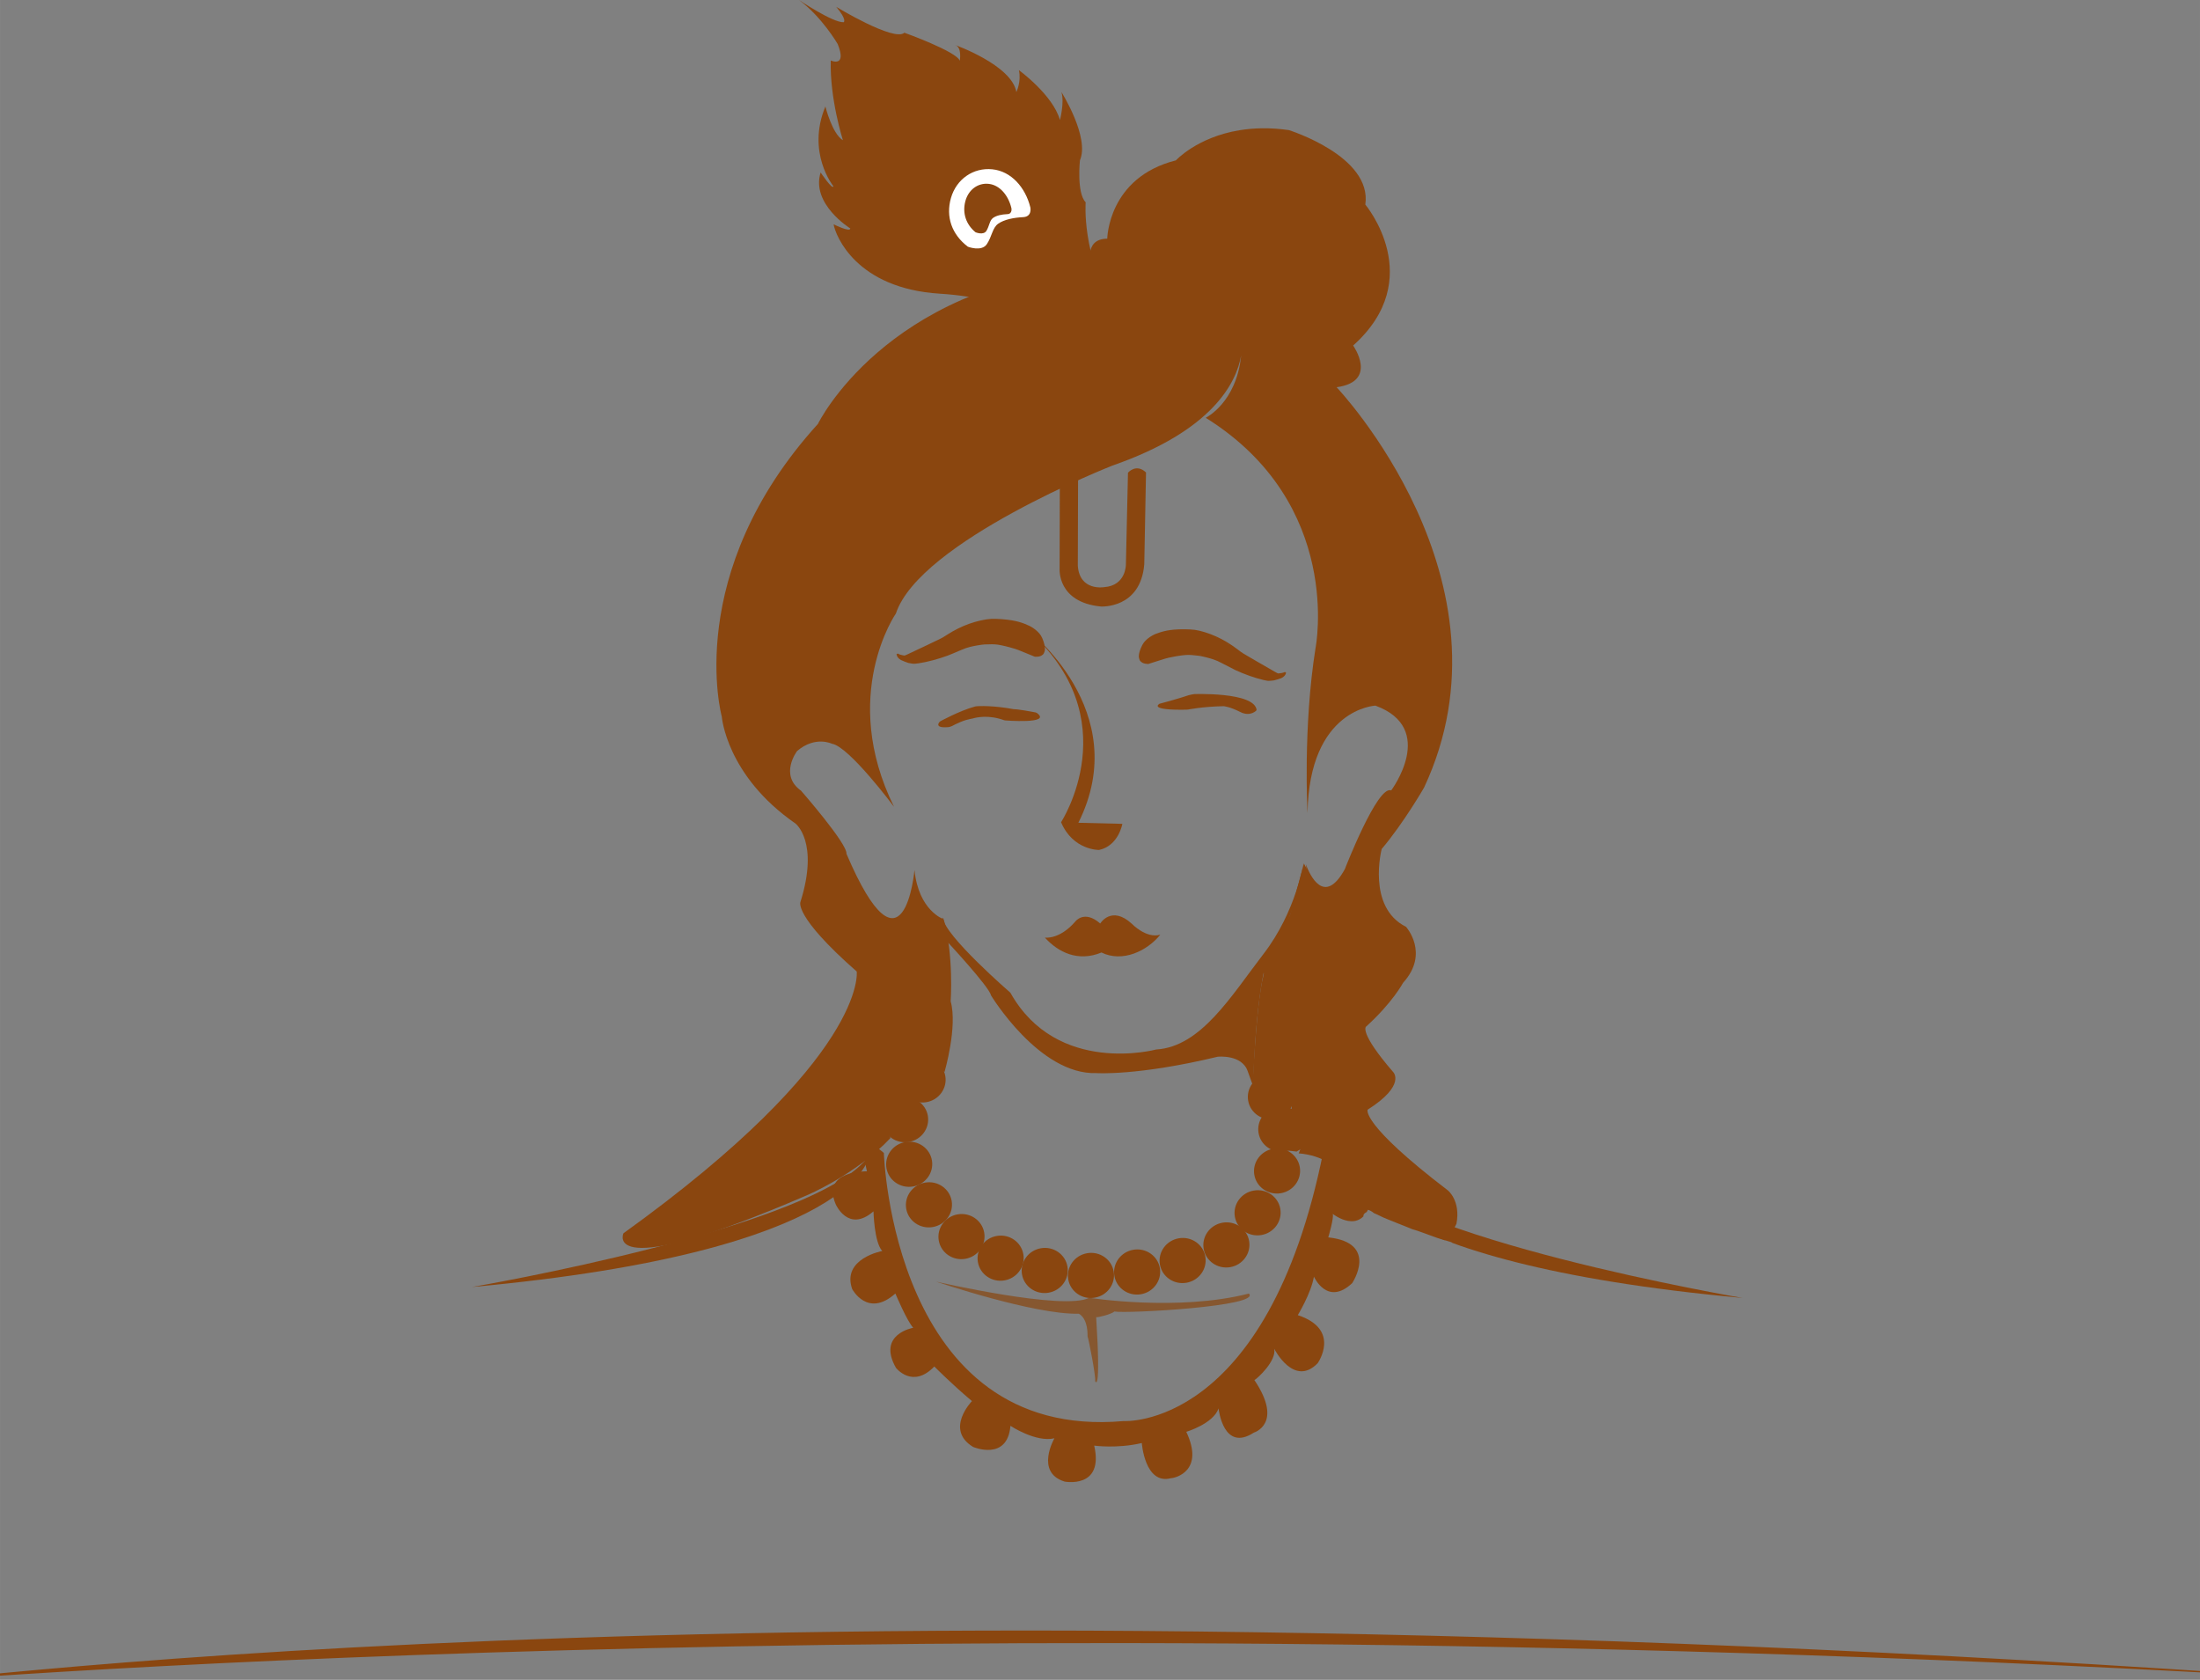 <?xml version="1.0" encoding="UTF-8" standalone="no"?>
<!-- Created with Inkscape (http://www.inkscape.org/) -->

<svg
   width="148"
   height="113"
   viewBox="0 0 39.158 29.898"
   version="1.1"
   id="svg5"
   sodipodi:docname="Krishna2.svg"
   inkscape:version="1.1.1 (3bf5ae0d25, 2021-09-20)"
   inkscape:export-filename="C:\Users\Manveer Chauhan\Documents\Inkscape\KrishnaHairSmall.png"
   inkscape:export-xdpi="96"
   inkscape:export-ydpi="96"
   xmlns:inkscape="http://www.inkscape.org/namespaces/inkscape"
   xmlns:sodipodi="http://sodipodi.sourceforge.net/DTD/sodipodi-0.dtd"
   xmlns="http://www.w3.org/2000/svg"
   xmlns:svg="http://www.w3.org/2000/svg">
  <rect x="0" y="0" width="39.158" height="29.898" fill="#808080" stroke="none"/>
  <sodipodi:namedview
     id="namedview7"
     pagecolor="#ffffff"
     bordercolor="#999999"
     borderopacity="1"
     inkscape:pageshadow="0"
     inkscape:pageopacity="0"
     inkscape:pagecheckerboard="0"
     inkscape:document-units="mm"
     showgrid="false"
     inkscape:zoom="2.8284271"
     inkscape:cx="47.906484"
     inkscape:cy="58.86664"
     inkscape:window-width="1920"
     inkscape:window-height="1001"
     inkscape:window-x="-9"
     inkscape:window-y="-9"
     inkscape:window-maximized="1"
     inkscape:current-layer="layer10"
     units="px" />
  <defs
     id="defs2">
    <inkscape:path-effect
       effect="spiro"
       id="path-effect1424"
       is_visible="true"
       lpeversion="1" />
    <linearGradient
       id="linearGradient4130"
       inkscape:swatch="solid">
      <stop
         style="stop-color:#000000;stop-opacity:1;"
         offset="0"
         id="stop4128" />
    </linearGradient>
    <inkscape:path-effect
       effect="fill_between_many"
       method="originald"
       linkedpaths="#path9996,0,1|#path9998,0,1|#path10000,0,1|#path10002,0,1|#path10004,0,1|#path10008,0,1|#path10010,0,1"
       id="path-effect34"
       is_visible="true"
       lpeversion="0"
       join="true"
       close="true"
       autoreverse="true"
       applied="false" />
    <inkscape:path-effect
       effect="fill_between_many"
       method="originald"
       linkedpaths="#path248,0,1|#path250,0,1|#path252,0,1|#path254,0,1|#path256,0,1|#path258,0,1|#path260,0,1|#path262,0,1|#path381,0,1|#path383,0,1"
       id="path-effect465"
       is_visible="true"
       lpeversion="0"
       join="true"
       close="true"
       autoreverse="true"
       applied="false" />
    <inkscape:path-effect
       effect="fill_between_many"
       method="originald"
       linkedpaths="#path896,0,1|#path898,0,1|#path900,0,1|#path902,0,1|#path904,0,1|#path906,0,1|#path1187,0,1|#path1384,0,1|#path1388,0,1"
       id="path-effect1470"
       is_visible="true"
       lpeversion="0"
       join="true"
       close="true"
       autoreverse="true"
       applied="false" />
    <inkscape:path-effect
       effect="fill_between_many"
       method="originald"
       linkedpaths="#path1334,0,1|#path1336,0,1|#path1338,0,1"
       id="path-effect2325"
       is_visible="true"
       lpeversion="0"
       join="true"
       close="true"
       autoreverse="true"
       applied="false" />
    <inkscape:path-effect
       effect="fill_between_many"
       method="originald"
       linkedpaths="#path1533,0,1|#path1535,0,1|#path1537,0,1|#path1539,0,1|#path1541,0,1"
       id="path-effect12328"
       is_visible="true"
       lpeversion="0"
       join="true"
       close="true"
       autoreverse="true"
       applied="false" />
    <clipPath
       clipPathUnits="userSpaceOnUse"
       id="clipPath22175">
      <path
         id="path22177"
         style="fill:#ff0000;fill-opacity:1;fill-rule:nonzero;stroke:none;stroke-width:4.4482e-07"
         d="m -507.148,70.492 v 5.961 h 18.432 v -5.961 z m 0.383,2.104 c 0.03,-0.003 0.052,0.012 0.068,0.033 h 0.002 c 0.068,0.014 0.09,0.091 0.027,0.156 -7.7e-4,0.001 -9.5e-4,0.003 -0.002,0.004 -0.002,0.003 -0.005,0.005 -0.008,0.008 -0.011,0.014 -0.025,0.028 -0.043,0.041 -0.004,0.004 -0.01,0.006 -0.014,0.01 -0.011,0.009 -0.024,0.019 -0.035,0.027 -0.013,0.01 -0.027,0.018 -0.041,0.027 -0.007,0.009 -0.013,0.019 -0.021,0.027 -0.039,0.046 -0.08,0.063 -0.115,0.064 -0.003,7.59e-4 -0.005,0.001 -0.008,0.002 -10e-4,-5.3e-5 -0.003,1.1e-4 -0.004,0 -0.091,0.017 -0.149,-0.081 -0.059,-0.18 0,0 0.002,-0.002 0.002,-0.002 0.009,-0.032 0.038,-0.066 0.092,-0.09 0.004,-0.003 0.012,-0.007 0.016,-0.01 0.012,-0.015 0.024,-0.03 0.035,-0.045 0.032,-0.043 0.068,-0.066 0.1,-0.072 0.003,-4.63e-4 0.005,-0.002 0.008,-0.002 z m 6.385,0.82 c 0.36,-0.013 0.376,0.358 0.008,0.381 -0.029,0.002 -0.056,0.004 -0.086,0.006 -0.199,0.012 -0.397,0.023 -0.596,0.039 -0.2,0.016 -0.4,0.035 -0.6,0.057 -0.104,0.012 -0.21,0.023 -0.312,0.045 -0.017,0.003 -0.032,0.006 -0.047,0.012 -0.359,0.143 -0.498,-0.24 -0.133,-0.367 0.034,-0.012 0.071,-0.019 0.105,-0.025 0.045,-0.008 0.014,-0.001 0.07,-0.01 0.015,-0.002 0.03,-0.006 0.045,-0.008 0.023,-0.003 0.048,-0.005 0.07,-0.008 0.094,-0.011 0.059,-0.006 0.16,-0.016 0.203,-0.02 0.404,-0.038 0.607,-0.055 0.201,-0.016 0.403,-0.029 0.604,-0.043 0.029,-0.002 0.056,-0.004 0.086,-0.006 0.006,-4.02e-4 0.012,-0.002 0.018,-0.002 z m -3.906,1.021 c 0.006,-3.9e-4 0.012,10e-7 0.018,0 0.228,-4.3e-5 0.287,0.268 -0.006,0.395 -0.021,0.009 -0.04,0.019 -0.062,0.027 -0.051,0.02 -0.105,0.04 -0.158,0.055 -0.06,0.018 -0.121,0.033 -0.182,0.047 -0.01,0.002 -0.02,0.004 -0.029,0.006 -0.011,0.007 -0.024,0.013 -0.033,0.02 -0.018,0.013 -0.042,0.022 -0.065,0.027 -0.008,0.002 -0.012,0.002 -0.019,0.004 -0.014,0.003 -0.026,0.006 -0.041,0.01 -0.02,0.005 -0.034,0.009 -0.053,0.014 -0.02,0.005 -0.042,0.01 -0.06,0.014 -0.02,0.003 -0.042,0.007 -0.06,0.01 -0.022,0.003 -0.044,0.005 -0.066,0.006 -0.021,8.09e-4 -0.04,8.32e-4 -0.062,0 -0.018,-5.5e-4 -0.038,-0.001 -0.057,-0.002 -0.022,-8.73e-4 -0.042,-0.004 -0.065,-0.006 -0.012,-0.001 -0.023,-0.003 -0.035,-0.004 -0.005,-4.06e-4 -0.01,4.68e-4 -0.016,0 -0.008,9.4e-5 -0.012,-1.14e-4 -0.019,0 -0.008,1.17e-4 -0.01,0.002 -0.018,0.002 -0.004,1.55e-4 -0.012,-2.38e-4 -0.016,0 -0.008,2.19e-4 -0.012,-3.21e-4 -0.016,0 -0.004,3.59e-4 -0.012,0.002 -0.016,0.002 -0.008,8.05e-4 -0.018,0.002 -0.025,0.002 -0.008,1.93e-4 -0.012,-2.87e-4 -0.016,0 -0.004,3.02e-4 -0.012,0.002 -0.016,0.002 -0.011,8.05e-4 -0.018,0.002 -0.029,0.002 -0.008,1.82e-4 -0.012,-2.45e-4 -0.019,0 -0.008,2.54e-4 -0.012,-3.17e-4 -0.019,0 -0.011,5.67e-4 -0.022,0.002 -0.033,0.002 -0.008,2.7e-5 -0.012,-1.8e-5 -0.019,0 -0.104,0.002 -0.181,-0.026 -0.229,-0.068 -0.297,-0.031 -0.305,-0.329 -0.025,-0.375 0.012,-0.005 0.026,-0.01 0.041,-0.012 0.02,-0.003 0.043,-0.001 0.068,0.004 0.029,-0.003 0.06,-0.003 0.096,0.002 0.004,2.5e-4 0.007,-2.5e-4 0.012,0 0.011,5.86e-4 0.024,0.003 0.035,0.004 0.008,7.79e-4 0.018,0.001 0.025,0.002 0.011,8.51e-4 0.024,0.002 0.035,0.004 0.008,8.7e-4 0.01,0.001 0.018,0.002 0.011,0.001 0.024,0.004 0.035,0.006 0.004,0.001 0.01,0.003 0.014,0.004 0.012,2.26e-4 0.025,-9e-5 0.037,0 0.073,5.41e-4 0.146,-0.001 0.219,-0.004 h 0.002 c 0.002,-5.45e-4 0.004,-0.001 0.006,-0.002 0.086,-0.021 0.172,-0.041 0.258,-0.064 0.053,-0.014 0.107,-0.025 0.16,-0.041 0.008,-0.002 0.012,-0.004 0.019,-0.006 0.026,-0.007 0.02,-0.006 0.031,-0.008 l -0.002,-0.002 c 0.006,-9.12e-4 0.012,-0.002 0.018,-0.002 0.052,-0.004 0.09,0.009 0.113,0.031 0.003,-7.65e-4 0.005,-0.001 0.008,-0.002 0.042,-0.012 0.084,-0.028 0.125,-0.045 0.017,-0.007 0.036,-0.014 0.051,-0.021 0.053,-0.023 0.102,-0.036 0.145,-0.039 z m 8.227,0.445 c 0.024,-0.001 0.051,0.004 0.082,0.016 0.014,0.005 0.026,0.01 0.041,0.016 0.02,0.008 0.036,0.018 0.055,0.027 0.018,0.009 0.036,0.019 0.051,0.029 0.014,0.01 0.034,0.021 0.049,0.031 0.017,0.009 0.032,0.019 0.047,0.029 0.014,0.008 0.026,0.014 0.041,0.021 0.014,0.007 0.024,0.014 0.039,0.02 0.014,0.006 0.03,0.012 0.045,0.018 0.016,0.006 0.032,0.012 0.047,0.018 0.013,0.005 0.028,0.012 0.043,0.018 0.011,0.005 0.026,0.01 0.037,0.016 0.008,0.004 0.02,0.008 0.027,0.012 0.008,0.004 0.02,0.007 0.027,0.012 0.008,0.004 0.014,0.008 0.021,0.012 0.008,0.004 0.016,0.008 0.023,0.012 0.011,0.005 0.022,0.01 0.033,0.016 0.015,0.007 0.026,0.015 0.041,0.023 0.016,0.009 0.032,0.019 0.047,0.027 0.025,0.013 0.052,0.024 0.078,0.035 0.033,0.014 0.066,0.03 0.096,0.047 0.034,0.017 0.064,0.038 0.094,0.061 0.031,0.024 0.062,0.048 0.092,0.072 0.004,0.004 0.01,0.008 0.014,0.012 0.15,0.119 0.032,0.272 -0.119,0.152 -0.004,-0.004 -0.012,-0.009 -0.016,-0.014 -0.029,-0.023 -0.056,-0.046 -0.086,-0.068 -0.021,-0.016 -0.046,-0.031 -0.068,-0.043 -0.028,-0.015 -0.054,-0.029 -0.084,-0.041 -0.03,-0.013 -0.058,-0.026 -0.088,-0.041 -0.02,-0.01 -0.04,-0.02 -0.059,-0.031 -0.011,-0.006 -0.018,-0.013 -0.029,-0.018 -0.008,-0.004 -0.02,-0.008 -0.027,-0.012 -0.011,-0.004 -0.022,-0.009 -0.029,-0.014 -0.008,-0.004 -0.02,-0.008 -0.027,-0.012 -0.008,-0.003 -0.014,-0.006 -0.021,-0.01 -0.008,-0.004 -0.02,-0.009 -0.027,-0.014 -0.011,-0.004 -0.02,-0.008 -0.031,-0.012 -0.014,-0.005 -0.024,-0.011 -0.039,-0.016 -0.017,-0.006 -0.032,-0.012 -0.047,-0.018 -0.018,-0.006 -0.038,-0.014 -0.053,-0.021 -0.019,-0.008 -0.034,-0.014 -0.053,-0.023 -0.018,-0.009 -0.038,-0.019 -0.053,-0.029 -0.018,-0.01 -0.032,-0.021 -0.047,-0.031 -0.016,-0.009 -0.032,-0.018 -0.047,-0.027 -0.014,-0.009 -0.03,-0.017 -0.045,-0.025 -0.014,-0.007 -0.024,-0.013 -0.039,-0.02 -0.011,-0.004 -0.02,-0.01 -0.031,-0.014 h 0.01 c -0.151,-0.053 -0.129,-0.19 -0.014,-0.197 z" />
    </clipPath>
    <clipPath
       clipPathUnits="userSpaceOnUse"
       id="clipPath22716">
      <path
         id="path22718"
         style="fill:#ff0000;fill-opacity:1;fill-rule:nonzero;stroke:none;stroke-width:0.265"
         d="m -123.687,20.611 v 1.865 h 4.588 v -0.079 c -0.003,0.004 -0.007,0.008 -0.01,0.012 -0.033,0.038 -0.073,0.004 -0.039,-0.034 0.003,-0.004 0.006,-0.008 0.009,-0.012 0.009,-0.013 0.017,-0.027 0.025,-0.041 0.002,-0.003 0.003,-0.007 0.005,-0.01 0.002,-0.004 0.003,-0.008 0.005,-0.012 8e-5,-6.62e-4 5.3e-4,-0.001 5.3e-4,-0.002 0.001,-0.006 0.002,-0.012 0.002,-0.018 2.4e-4,-0.007 7.9e-4,-0.013 10e-4,-0.02 1.1e-4,-0.003 -4e-5,-0.005 0,-0.008 v -0.008 -1.635 h -2.585 c -0.007,0.022 -0.035,0.04 -0.08,0.035 -0.006,-6.09e-4 -0.012,-0.001 -0.018,-0.002 -0.022,-0.003 -0.044,-0.005 -0.066,-0.008 -2.4e-4,-4.5e-5 -7.9e-4,4.6e-5 -0.001,0 -0.005,-4.76e-4 -0.011,-8.47e-4 -0.016,-0.001 -0.006,-3.44e-4 -0.011,-8.2e-4 -0.017,-10e-4 -0.006,-4.23e-4 -0.013,-8.73e-4 -0.019,-0.001 -0.008,-2.91e-4 -0.015,-0.001 -0.023,-0.001 -0.009,1.8e-5 -0.019,6.62e-4 -0.028,0.001 -0.01,5.03e-4 -0.019,0.001 -0.028,0.002 -0.004,1.15e-4 -0.009,6.7e-5 -0.013,0 -0.006,-8.7e-5 -0.011,-7.14e-4 -0.015,-0.002 -0.006,7.14e-4 -0.013,0.001 -0.019,0.002 -0.035,0.004 -0.071,0.008 -0.106,0.011 -0.012,8.74e-4 -0.024,0.002 -0.036,5.3e-4 v -5.3e-4 c -0.012,-0.002 -0.022,-0.005 -0.031,-0.009 -0.002,4.76e-4 -0.003,5.82e-4 -0.005,0.002 -0.031,0.01 -0.055,0.006 -0.071,-0.004 -2.5e-4,1.8e-5 -8e-4,-1.5e-5 -0.001,0 h -5.3e-4 c -0.034,0.002 -0.056,-0.009 -0.068,-0.023 z m 1.252,0.942 h 5.3e-4 c 0.003,-2.65e-4 0.007,-2.92e-4 0.011,0 0.01,6.87e-4 0.019,0.002 0.028,0.003 0.01,0.001 0.021,0.002 0.031,0.004 0.006,9e-4 0.013,0.002 0.019,0.003 0.005,2.91e-4 0.009,3.97e-4 0.015,5.29e-4 0.005,1.29e-4 0.01,2.52e-4 0.015,5.3e-4 0.004,2.09e-4 0.008,7.67e-4 0.012,0.001 0.004,3.18e-4 0.009,6.88e-4 0.013,0.001 0.004,5.03e-4 0.009,8.2e-4 0.015,0.002 0.004,4.77e-4 0.008,8.73e-4 0.012,0.002 0.011,0.002 0.019,0.005 0.024,0.009 7.9e-4,9.1e-5 0.002,-1.09e-4 0.003,0 0.005,6.88e-4 0.011,0.002 0.016,0.002 0.003,2.35e-4 0.005,5.03e-4 0.008,5.29e-4 h 5.3e-4 c 0.051,2e-5 0.051,0.052 0,0.052 -0.004,-5.9e-5 -0.009,-7.14e-4 -0.013,-0.001 -0.006,-6.08e-4 -0.012,-0.001 -0.018,-0.002 -0.006,-7.15e-4 -0.012,-0.001 -0.018,-0.002 -0.007,-5.03e-4 -0.014,-7.15e-4 -0.021,-0.001 -0.006,-3.97e-4 -0.013,-0.001 -0.019,-0.002 -0.005,-2.91e-4 -0.011,-2.41e-4 -0.017,-5.29e-4 -0.005,-1.98e-4 -0.009,-3.71e-4 -0.013,-5.3e-4 -0.004,-10e-5 -0.009,-2.91e-4 -0.013,-5.29e-4 -0.004,-2.08e-4 -0.007,-2.06e-4 -0.011,-5.29e-4 -0.005,-3.97e-4 -0.009,-0.001 -0.015,-0.002 -0.007,-0.001 -0.012,-0.003 -0.019,-0.004 -0.001,-2.91e-4 -0.003,-1.86e-4 -0.004,-5.29e-4 -0.01,-0.002 -0.017,-0.006 -0.022,-0.01 -0.004,-3.7e-4 -0.008,-7.94e-4 -0.011,-0.001 -0.035,-0.003 -0.044,-0.028 -0.029,-0.042 0.005,-0.004 0.012,-0.008 0.021,-0.009 z" />
    </clipPath>
    <inkscape:path-effect
       effect="fill_between_many"
       method="originald"
       linkedpaths="#path26460,0,1|#path26577,0,1|#path26579,0,1|#path26581,0,1"
       id="path-effect32523"
       is_visible="true"
       lpeversion="0"
       join="true"
       close="true"
       autoreverse="true"
       applied="false" />
    <inkscape:path-effect
       effect="fill_between_many"
       method="originald"
       linkedpaths="#path83,0,1|#path900,0,1"
       id="path-effect5607"
       is_visible="true"
       lpeversion="0"
       join="true"
       close="true"
       autoreverse="true"
       applied="false" />
    <inkscape:path-effect
       effect="fill_between_many"
       method="originald"
       linkedpaths="#path8921,0,1"
       id="path-effect9944"
       is_visible="true"
       lpeversion="0"
       join="true"
       close="true"
       autoreverse="true"
       applied="false" />
    <clipPath
       clipPathUnits="userSpaceOnUse"
       id="clipPath1877">
      <path
         id="path1879"
         style="fill:#ff0000;fill-opacity:1;fill-rule:nonzero;stroke:none;stroke-width:0.265"
         d="m 71.077,121.117 -0.79,0.001 v 1.419 h 0.967 v -1.143 c -0.008,0.001 -0.016,0.003 -0.023,0.004 -0.01,0.002 -0.012,-0.008 -0.002,-0.01 0.008,-10e-4 0.017,-0.003 0.025,-0.004 v -0.266 h -0.068 c -0.004,7.9e-4 -0.008,0.002 -0.012,0.003 -0.004,10e-4 -0.007,-5.2e-4 -0.008,-0.003 -0.007,0.002 -0.014,0.003 -0.021,0.005 -0.018,0.004 -0.037,0.009 -0.055,0.013 -0.003,10e-4 -0.006,-2.6e-4 -0.009,0.002 -0.009,0.002 -0.011,-0.006 -0.005,-0.009 -0.002,5.3e-4 -0.005,5.3e-4 -0.007,0.001 -0.018,0.003 -0.037,0.007 -0.055,0.01 -0.007,0.001 -0.011,-0.004 -0.007,-0.008 0.001,-8e-4 0.003,-0.002 0.005,-0.003 0.018,-0.004 0.037,-0.007 0.055,-0.01 0.003,-5.3e-4 0.006,-10e-4 0.01,-0.002 z" />
    </clipPath>
    <clipPath
       clipPathUnits="userSpaceOnUse"
       id="clipPath2107">
      <path
         id="path2109"
         style="fill:#ff0000;fill-opacity:1;fill-rule:nonzero;stroke:none;stroke-width:0.265"
         d="m 71.367,122.459 -1.045,10e-4 v 1.1 h 0.987 c 7.94e-4,-2.6e-4 0.002,-7.9e-4 0.003,-0.001 5.29e-4,-8e-5 7.94e-4,0 0.002,0 0.007,-3e-5 0.015,2.6e-4 0.022,5.2e-4 0.006,2.4e-4 0.011,5.3e-4 0.017,5.3e-4 h 0.015 v -0.261 c -0.002,-8e-5 -0.003,-2.4e-4 -0.005,-5.3e-4 -0.001,-1e-4 -0.003,1.1e-4 -0.004,0 -0.004,1.3e-4 -0.008,8e-5 -0.012,0 -0.019,0 -0.037,-7.9e-4 -0.056,-0.002 -0.004,-1.6e-4 -0.007,-2.6e-4 -0.011,-5.3e-4 -0.005,-1.6e-4 -0.007,-0.003 -0.007,-0.006 -0.005,-5.3e-4 -0.01,-2.7e-4 -0.015,-0.002 -0.009,-10e-4 -0.009,-0.011 -5.29e-4,-0.011 5.29e-4,-1e-5 0.001,-6e-5 0.002,0 0.01,10e-4 0.02,0.003 0.029,0.004 1.99e-4,-0.002 0.002,-0.004 0.005,-0.004 0.001,-8e-5 0.002,-2.4e-4 0.003,0 0.005,10e-4 0.012,0.002 0.017,0.002 0.012,0.001 0.024,0.002 0.036,0.002 0.006,1.1e-4 0.012,1.9e-4 0.019,0 z" />
    </clipPath>
    <clipPath
       clipPathUnits="userSpaceOnUse"
       id="clipPath2451">
      <path
         id="path2453"
         style="fill:#ff0000;fill-opacity:1;fill-rule:nonzero;stroke:none;stroke-width:0.265"
         d="m 71.315,120.432 v 0.659 c 0.004,0.002 0.004,0.007 0,0.009 v 0.279 c 7.94e-4,5e-5 0.002,-9e-5 0.003,0 0.01,10e-4 0.009,0.011 -0.002,0.01 -2.64e-4,-3e-5 -7.93e-4,2e-5 -0.001,0 v 1.892 c 0.011,10e-4 0.022,10e-4 0.033,0.002 0.013,2.4e-4 0.027,-5.3e-4 0.04,-0.001 0.01,-10e-4 0.019,-10e-4 0.029,-0.002 0.01,-5.3e-4 0.011,0.01 5.29e-4,0.01 -0.01,0.001 -0.019,0.001 -0.029,0.002 -0.003,1.1e-4 -0.005,-10e-5 -0.008,0 0.001,0.003 -0.001,0.007 -0.007,0.007 -0.006,1e-4 -0.012,-7.9e-4 -0.018,-0.001 -0.001,1e-5 -0.002,1e-5 -0.003,0 -5.3e-4,-3e-5 -0.001,4e-5 -0.002,0 -0.002,-3e-5 -0.003,3e-5 -0.005,0 -0.01,0 -0.02,-10e-6 -0.03,-5.3e-4 v 0.261 c 0.006,4e-5 0.013,1.3e-4 0.02,5.3e-4 0.023,10e-4 0.045,7.9e-4 0.068,5.3e-4 0.024,-7e-5 0.048,-5.3e-4 0.071,-0.001 0.005,-1.1e-4 0.008,0.003 0.008,0.006 h 73.466 v -3.133 z m 72.705,0.697 c 0.003,-5.3e-4 0.006,7.9e-4 0.007,0.003 7.9e-4,0.002 -7.9e-4,0.006 -0.006,0.008 -0.006,0.002 -0.012,0.003 -0.018,0.005 -0.004,0.001 -0.008,0.002 -0.012,0.002 -0.004,2.7e-4 -0.007,-7.9e-4 -0.008,-0.003 -2.6e-4,-10e-4 -5.3e-4,-0.003 5.3e-4,-0.005 0.001,-0.001 0.004,-0.002 0.006,-0.003 0.003,0 0.007,-0.001 0.01,-0.002 0.006,-0.001 0.012,-0.003 0.018,-0.005 5.2e-4,-1.8e-4 0.001,-5.3e-4 0.002,-5.3e-4 z m 0.111,0.264 v 0.002 h 5.3e-4 5.3e-4 c 0.007,-2.4e-4 0.008,0.008 -5.3e-4,0.01 -0.003,0.001 -0.007,0.002 -0.011,0.003 -0.011,0.002 -0.023,0.005 -0.034,0.007 -0.005,10e-4 -0.015,0.003 -0.02,0.004 -0.003,2.6e-4 -0.005,7.9e-4 -0.007,0.001 -7.9e-4,4e-5 -0.002,-5e-5 -0.003,0 h -5.3e-4 c -0.002,5.2e-4 -0.003,0.001 -0.005,0.002 l -5.3e-4,0.001 c -0.003,5.3e-4 -0.003,-7.9e-4 -0.005,-0.002 h -5.3e-4 c -0.001,2.2e-4 -0.002,2.3e-4 -0.003,5.3e-4 -0.002,5.3e-4 -0.002,-5.3e-4 -0.003,-0.001 -5.3e-4,9e-5 -5.3e-4,-3e-5 -0.001,0 -0.002,1.7e-4 -0.003,2.6e-4 -0.005,5.3e-4 h -5.3e-4 c -0.01,0.001 -0.011,-0.009 -0.001,-0.01 0.002,0 0.004,-2e-4 0.006,-5.3e-4 5.2e-4,-1.4e-4 0.001,-2.6e-4 0.002,-5.3e-4 2.7e-4,-6e-5 8e-4,6e-5 0.001,0 7.9e-4,-1.9e-4 5.3e-4,-2.5e-4 0.002,-5.3e-4 0.002,-5.3e-4 0.005,-0.002 0.007,-0.002 5.3e-4,-1.2e-4 0.001,-5.2e-4 0.002,-5.2e-4 0.001,-5.3e-4 0.002,-5.3e-4 0.004,-0.001 0,0 5.3e-4,0 5.3e-4,0 0.007,-0.002 0.014,-0.003 0.021,-0.005 0.002,-5.3e-4 0.003,2.6e-4 0.005,-0.002 5.3e-4,-1.7e-4 0.002,-0.001 0.002,-0.001 2.6e-4,-5e-5 5.3e-4,3e-5 0.001,0 0.005,-0.001 0.009,-0.002 0.013,-0.003 5.3e-4,-1.6e-4 0.001,-10e-4 0.002,-10e-4 10e-4,-1.1e-4 0.002,-1.7e-4 0.003,0 h 5.3e-4 c 5.3e-4,-1.6e-4 0.001,-5.3e-4 0.002,-5.3e-4 0.004,-5.3e-4 0.007,0.001 0.007,0.003 0.003,-7.9e-4 0.007,-10e-4 0.011,-0.002 0.002,-8e-4 0.005,-8e-4 0.008,-0.002 z" />
    </clipPath>
    <clipPath
       clipPathUnits="userSpaceOnUse"
       id="clipPath3400">
      <path
         id="path3402"
         style="fill:#ff0000;fill-opacity:1;fill-rule:nonzero;stroke:none;stroke-width:0.265"
         d="m 71.179,119.042 v 2.053 c 0.012,-0.004 0.023,-0.008 0.035,-0.012 0.01,-0.004 0.007,-0.003 0.021,-0.005 0.003,-5.3e-4 0.007,-5.3e-4 0.01,-0.001 0.001,-1.4e-4 0.003,-0.002 0.003,-5.3e-4 5.29e-4,0.005 -0.003,0.015 -0.002,0.015 0.003,-0.004 0.002,-0.011 0.003,-0.016 0.004,-0.003 0.008,-0.004 0.012,-0.006 0.002,-0.001 0.004,-0.002 0.006,-0.002 0.012,-0.002 0.017,0.011 0.003,0.018 -0.004,0.002 -0.008,0.003 -0.012,0.005 5.29e-4,2.3e-4 7.94e-4,5.3e-4 0.001,0.001 0.004,-5.3e-4 0.009,-8e-4 0.013,-0.001 0.001,-10e-5 0.003,-2.1e-4 0.004,0 h 5.29e-4 c 0.007,-10e-4 0.014,-10e-4 0.021,-0.003 0.002,-2.6e-4 0.004,-7.9e-4 0.007,-10e-4 0.005,-0.001 0.008,10e-4 0.008,0.004 0.01,-7.9e-4 0.011,0.01 5.29e-4,0.01 -0.005,2.6e-4 -0.01,5.3e-4 -0.015,0.001 0.002,0.003 5e-6,0.007 -0.007,0.007 l -0.006,5.2e-4 c -0.013,2e-4 -0.026,8e-4 -0.039,10e-4 -5.29e-4,1.4e-4 -7.93e-4,5.3e-4 -0.002,5.3e-4 -0.009,10e-4 -0.018,0.002 -0.026,0.003 -0.006,10e-4 -0.012,10e-4 -0.018,0.002 v -5.2e-4 c -0.003,7.9e-4 -0.006,10e-4 -0.009,0.002 v 5.3e-4 c -0.002,5.3e-4 -0.003,7.9e-4 -0.005,5.3e-4 -0.002,2.6e-4 -0.004,7.9e-4 -0.006,0.001 v 0.259 h 73.089 v -2.33 c -0.011,-0.001 -0.022,-0.003 -0.033,-0.004 -2.6e-4,-4e-5 -7.9e-4,4e-5 -0.001,0 -0.001,2.7e-4 -0.002,5.3e-4 -0.003,5.3e-4 -0.008,7e-5 -0.017,-5.3e-4 -0.025,-10e-4 -0.013,-0.001 -0.026,-0.002 -0.039,-0.002 -0.001,-4e-5 -0.002,-2.1e-4 -0.003,-5.3e-4 z m 0.072,2.033 c -0.004,0.002 -7.94e-4,0.009 -5.3e-4,0.015 2.65e-4,-7e-5 7.94e-4,7e-5 0.001,0 0.001,-2.3e-4 0.002,-4e-5 0.003,0 -7.93e-4,-0.006 0.001,-0.017 -0.004,-0.015 z m 72.769,0.053 v 5.3e-4 c 0.003,-5.3e-4 0.006,8e-4 0.007,0.003 8e-4,0.002 -0.001,0.006 -0.006,0.008 -0.006,0.002 -0.012,0.003 -0.018,0.005 -0.004,0.001 -0.008,0.002 -0.012,0.002 -0.004,2.6e-4 -0.007,-8e-4 -0.008,-0.003 -2.6e-4,-10e-4 -5.3e-4,-0.003 5.3e-4,-0.005 0.001,-0.001 0.004,-0.002 0.006,-0.003 0.003,0 0.007,-5.3e-4 0.01,-0.002 0.006,-0.001 0.012,-0.003 0.018,-0.005 5.3e-4,-1.8e-4 0.001,-5.3e-4 0.002,-5.3e-4 z" />
    </clipPath>
    <clipPath
       clipPathUnits="userSpaceOnUse"
       id="clipPath3410">
      <path
         id="path3412"
         style="fill:#ff0000;fill-opacity:1;fill-rule:nonzero;stroke:none;stroke-width:0.265"
         d="m 144.183,119.044 v 0.25 c 0.003,0.002 0.007,0.003 0.01,0.005 0.01,0.005 0.019,0.009 0.028,0.015 0.005,0.003 0.011,0.006 0.015,0.01 l 0.001,-5.3e-4 c 0.003,0.002 0.003,0.004 0.003,0.006 v 5.3e-4 c 8e-4,0.001 0.002,0.002 0.002,0.003 -1.4e-4,5.3e-4 -7.9e-4,0.002 -0.002,0.003 v 5.3e-4 c -5.3e-4,0.004 -0.006,0.006 -0.01,0 l -0.003,-0.003 c -0.004,-0.003 -0.008,-0.005 -0.012,-0.006 -0.007,-0.002 -0.015,-0.004 -0.023,-0.005 -0.003,-5.3e-4 -0.005,-7.9e-4 -0.007,-10e-4 v 1.114 h 0.765 v -1.389 l -0.578,-0.003 c 0.005,0.003 0.003,0.011 -0.006,0.009 -0.001,-2.6e-4 -0.003,-7.9e-4 -0.005,-0.001 -0.013,-0.002 -0.026,-0.004 -0.04,-0.005 -0.009,-0.001 -0.017,-0.002 -0.026,-0.003 h -0.01 c 0.003,0.004 -2.6e-4,0.009 -0.008,0.007 -0.002,-5.3e-4 -0.005,-7.9e-4 -0.008,-10e-4 -0.011,-0.001 -0.023,-0.003 -0.034,-0.004 -8e-4,-1e-4 -0.001,9e-5 -0.002,0 -1.8e-4,-3e-5 -2.6e-4,2e-5 -5.3e-4,0 -5.3e-4,1e-4 -7.9e-4,-4e-5 -0.002,0 -0.008,6e-5 -0.017,-5.3e-4 -0.025,-0.001 -0.007,-5.3e-4 -0.013,-8e-4 -0.02,-10e-4 -0.001,-5e-5 -0.002,5e-5 -0.003,0 z m 0,0.26 v 0.003 c 0.003,5.3e-4 0.005,5.3e-4 0.007,0.001 -5.3e-4,-2.7e-4 -5.3e-4,-5.3e-4 -0.002,-0.001 -0.002,-8e-4 -0.003,-0.002 -0.005,-0.003 z" />
    </clipPath>
    <inkscape:path-effect
       effect="fill_between_many"
       method="originald"
       linkedpaths="#path340,0,1|#path336,0,1|#path334,0,1|#path332,0,1|#path257,0,1"
       id="path-effect7178"
       is_visible="true"
       lpeversion="0"
       join="true"
       close="true"
       autoreverse="true"
       applied="false" />
    <inkscape:path-effect
       effect="fill_between_many"
       method="originald"
       linkedpaths="#path10884,0,1"
       id="path-effect11799"
       is_visible="true"
       lpeversion="0"
       join="true"
       close="true"
       autoreverse="true"
       applied="false" />
    <inkscape:path-effect
       effect="fill_between_many"
       method="originald"
       linkedpaths="#path16193,0,1|#path16195,0,1|#path16197,0,1|#path16542,0,1"
       id="path-effect19166"
       is_visible="true"
       lpeversion="0"
       join="true"
       close="true"
       autoreverse="true"
       applied="false" />
    <inkscape:path-effect
       effect="fill_between_many"
       method="originald"
       linkedpaths="#path530,0,1|#path1347,0,1|#path1349,0,1|#path1351,0,1|#path1355,0,1|#path1357,0,1|#path1359,0,1|#path1361,0,1|#path1558,0,1|#path1560,0,1|#path1562,0,1|#path1564,0,1|#path1566,0,1|#path1568,0,1|#path1570,0,1"
       id="path-effect119"
       is_visible="true"
       lpeversion="0"
       join="true"
       close="true"
       autoreverse="true"
       applied="false" />
    <inkscape:path-effect
       effect="fill_between_many"
       method="originald"
       linkedpaths="#path3750,0,1"
       id="path-effect3752"
       is_visible="true"
       lpeversion="0"
       join="true"
       close="true"
       autoreverse="true"
       applied="false" />
    <inkscape:path-effect
       effect="fill_between_many"
       method="originald"
       linkedpaths="#path10414,0,1|#path10416,0,1|#path10418,0,1"
       id="path-effect11815"
       is_visible="true"
       lpeversion="0"
       join="true"
       close="true"
       autoreverse="true"
       applied="false" />
    <clipPath
       clipPathUnits="userSpaceOnUse"
       id="clipPath24845">
      <path
         id="path24847"
         style="fill:#ff0000;fill-opacity:1;fill-rule:nonzero;stroke:none;stroke-width:0.265"
         d="m 106.153,58.805 v 0.559 c 0.009,0.003 0.019,0.006 0.028,0.009 0.033,0.011 0.067,0.021 0.1,0.032 0.052,0.014 0.105,0.028 0.158,0.042 0.068,0.018 0.135,0.036 0.204,0.051 0.002,2.64e-4 0.005,0.001 0.007,0.002 0.006,0.001 0.012,0.002 0.019,0.003 0.056,0.008 0.111,0.015 0.167,0.022 0.026,0.004 0.053,0.008 0.079,0.014 0.009,0.002 0.018,0.005 0.027,0.009 0.001,5.29e-4 0.002,0.001 0.003,0.002 0.005,0.001 0.01,0.002 0.015,0.003 0.01,0.003 0.019,0.005 0.029,0.008 0.004,0.001 0.007,0.003 0.009,0.004 0.02,0.002 0.039,0.005 0.059,0.008 h 5.002 v -0.768 z m 0,0.638 v 0.13 h 0.572 c -0.033,-0.006 -0.067,-0.012 -0.1,-0.018 -0.076,-0.014 -0.152,-0.031 -0.227,-0.048 -0.069,-0.015 -0.136,-0.033 -0.204,-0.052 -0.014,-0.004 -0.028,-0.008 -0.041,-0.012 z" />
    </clipPath>
    <clipPath
       clipPathUnits="userSpaceOnUse"
       id="clipPath24855">
      <path
         id="path24857"
         style="fill:#ff0000;fill-opacity:1;fill-rule:nonzero;stroke:none;stroke-width:0.265"
         d="m 106.157,54.538 v 4.801 c 0.026,0.008 0.052,0.015 0.077,0.023 0.004,7.94e-4 0.007,0.002 0.011,0.003 0.059,0.014 0.117,0.03 0.175,0.046 0.068,0.02 0.136,0.038 0.205,0.054 0.079,0.018 0.158,0.036 0.237,0.054 0.011,0.002 0.022,0.005 0.033,0.008 0.008,0.002 0.014,0.005 0.019,0.009 7.9e-4,1.69e-4 0.001,2.01e-4 0.002,5.29e-4 0.009,0.002 0.014,0.006 0.018,0.01 0.003,0.001 0.006,0.002 0.008,0.003 0.001,5.29e-4 0.002,0.001 0.003,0.002 0.005,0.001 0.01,0.002 0.015,0.003 0.01,0.003 0.019,0.005 0.029,0.008 0.004,0.001 0.007,0.003 0.009,0.004 0.024,0.002 0.047,0.005 0.07,0.009 0.01,0.002 0.021,0.004 0.031,0.007 0.039,0.011 0.028,0.051 -0.011,0.04 -0.009,-0.002 -0.018,-0.004 -0.026,-0.006 -0.025,-0.005 -0.051,-0.008 -0.076,-0.01 h -5.3e-4 c -0.048,-0.004 -0.095,-0.009 -0.143,-0.015 -0.073,-0.009 -0.145,-0.022 -0.217,-0.035 -0.076,-0.014 -0.152,-0.031 -0.227,-0.048 -0.069,-0.015 -0.136,-0.033 -0.204,-0.052 -0.013,-0.003 -0.025,-0.007 -0.038,-0.011 v 0.39 h 15.567 v -5.296 z" />
    </clipPath>
    <inkscape:path-effect
       effect="fill_between_many"
       method="originald"
       linkedpaths="#path16798,0,1|#path16802,0,1|#path24010,0,1"
       id="path-effect24974"
       is_visible="true"
       lpeversion="0"
       join="true"
       close="true"
       autoreverse="true"
       applied="false" />
    <inkscape:path-effect
       effect="fill_between_many"
       method="originald"
       linkedpaths="#path312,0,1|#path462,0,1"
       id="path-effect548"
       is_visible="true"
       lpeversion="0"
       join="true"
       close="true"
       autoreverse="true"
       applied="false" />
    <clipPath
       clipPathUnits="userSpaceOnUse"
       id="clipPath5960">
      <path
         id="path5962"
         style="fill:#ff0000;fill-opacity:1;fill-rule:nonzero;stroke:none;stroke-width:1.17692e-07"
         d="M 33.149,17.327 -0.315,214.456 140.668,238.389 c -0.243,-0.14 -0.48,-0.292 -0.72,-0.437 -0.121,-0.004 -0.262,-0.045 -0.416,-0.138 -0.013,-0.008 -0.025,-0.017 -0.04,-0.025 -0.133,0.156 -0.426,0.208 -0.785,0.013 -0.117,-0.064 -0.235,-0.126 -0.352,-0.189 -0.387,-0.201 -0.768,-0.415 -1.141,-0.64 -0.451,-0.273 -0.893,-0.562 -1.331,-0.856 -0.349,-0.241 -0.705,-0.472 -1.046,-0.724 -0.094,-0.069 -0.351,-0.286 -0.317,-0.42 0.03,-0.118 0.081,-0.231 0.146,-0.336 -0.188,-0.114 -0.376,-0.226 -0.562,-0.343 -0.046,-0.029 -0.09,-0.057 -0.136,-0.086 -0.322,-0.206 -0.411,-0.464 -0.349,-0.65 -0.239,-0.183 -0.478,-0.367 -0.722,-0.545 -0.14,-0.101 -0.282,-0.201 -0.417,-0.309 -0.292,-0.234 -0.359,-0.495 -0.288,-0.675 -0.185,-0.149 -0.375,-0.289 -0.55,-0.45 -0.243,-0.221 -0.483,-0.444 -0.72,-0.671 -0.062,-0.058 -0.123,-0.117 -0.184,-0.176 -0.728,0.228 -0.999,-0.53 -0.231,-0.857 0.019,-0.008 0.04,-0.015 0.059,-0.022 0.022,-0.014 0.048,-0.016 0.074,-0.025 0.024,-0.007 0.048,-0.015 0.073,-0.021 0.097,-0.025 0.196,-0.042 0.295,-0.057 0.147,-0.026 0.297,-0.023 0.445,-0.008 0.011,0.001 0.022,0.002 0.033,0.004 0.165,0.022 0.323,0.073 0.476,0.136 0.182,0.079 0.345,0.19 0.502,0.309 0.152,0.115 0.285,0.251 0.413,0.391 0.029,0.031 0.058,0.063 0.085,0.096 0.039,0.024 0.08,0.045 0.119,0.07 0.151,0.097 0.3,0.197 0.449,0.298 0.175,0.12 0.346,0.243 0.518,0.367 0.147,0.104 0.295,0.208 0.442,0.313 0.019,0.011 0.038,0.024 0.057,0.035 0.349,0.208 0.689,0.429 1.031,0.647 0.437,0.277 0.881,0.54 1.323,0.807 0.492,0.297 0.985,0.594 1.474,0.896 0.289,0.179 0.578,0.359 0.865,0.541 0.276,0.134 0.554,0.262 0.822,0.409 0.378,0.208 0.752,0.423 1.131,0.63 0.363,0.202 0.722,0.408 1.08,0.619 0.336,0.194 0.672,0.388 1.012,0.574 0.277,0.151 0.556,0.298 0.842,0.432 0.168,0.081 0.337,0.16 0.5,0.251 0.566,0.316 0.473,0.815 0.076,0.883 0.321,0.225 0.391,0.502 0.24,0.663 l 1.631,0.277 33.464,-197.129 z" />
    </clipPath>
    <clipPath
       clipPathUnits="userSpaceOnUse"
       id="clipPath5970">
      <path
         id="path5972"
         style="fill:#ff0000;fill-opacity:1;fill-rule:nonzero;stroke:none;stroke-width:0.265"
         d="m 119.295,54.195 v 15.89 h 25.497 V 57.777 l -5.3e-4,-5.29e-4 c -0.073,-0.047 -0.146,-0.094 -0.218,-0.143 -0.019,-0.012 -0.037,-0.025 -0.056,-0.038 -0.18,0.092 -0.284,-0.094 -0.098,-0.213 0.004,-0.003 0.008,-0.005 0.012,-0.007 8e-5,-7.9e-5 5.3e-4,7.9e-5 5.3e-4,0 0.013,-0.012 0.03,-0.021 0.051,-0.025 0.02,-0.009 0.041,-0.016 0.062,-0.023 0.037,-0.013 0.076,-0.019 0.116,-0.022 0.003,-1.77e-4 0.006,-5.29e-4 0.009,-5.29e-4 0.041,-0.002 0.082,0.004 0.122,0.013 V 54.195 Z" />
    </clipPath>
    <clipPath
       clipPathUnits="userSpaceOnUse"
       id="clipPath5980">
      <path
         id="path5982"
         style="fill:#ff0000;fill-opacity:1;fill-rule:nonzero;stroke:none;stroke-width:0.265"
         d="m 143.446,55.169 v 6.232 h 18.758 v -6.232 z m 1.224,2.136 c 0.044,-0.002 0.087,0.005 0.13,0.014 0.051,0.012 0.099,0.034 0.145,0.058 0.045,0.023 0.085,0.053 0.125,0.084 0.008,0.006 0.016,0.013 0.024,0.02 0.012,0.005 0.024,0.009 0.036,0.014 0.044,0.019 0.087,0.038 0.13,0.058 0.051,0.023 0.101,0.048 0.151,0.073 0.043,0.021 0.086,0.041 0.129,0.062 0.006,0.002 0.011,0.005 0.017,0.007 0.1,0.039 0.199,0.081 0.298,0.123 0.126,0.053 0.254,0.102 0.381,0.152 0.142,0.056 0.283,0.111 0.424,0.168 0.077,0.031 0.154,0.063 0.231,0.095 0.084,0.024 0.168,0.049 0.251,0.078 0.108,0.038 0.215,0.077 0.323,0.114 0.104,0.037 0.206,0.075 0.309,0.114 0.096,0.036 0.192,0.071 0.289,0.105 0.079,0.027 0.158,0.053 0.239,0.075 0.047,0.014 0.095,0.027 0.142,0.043 0.157,0.056 0.159,0.184 0.067,0.223 0.163,0.076 0.11,0.234 -0.06,0.216 0.082,0.02 0.164,0.04 0.246,0.059 0.071,0.017 0.142,0.035 0.212,0.053 0.224,0.057 0.166,0.284 -0.058,0.226 -0.07,-0.018 -0.139,-0.035 -0.209,-0.052 -0.024,-0.006 -0.047,-0.012 -0.071,-0.018 -0.009,0.089 -0.122,0.132 -0.233,0.022 v 5.29e-4 c -0.002,0.002 -0.004,-0.002 -0.006,-0.004 -0.004,-0.003 -0.007,-0.006 -0.012,-0.008 -0.021,-0.014 -0.011,-0.007 -0.035,-0.021 -0.078,-0.043 -0.16,-0.076 -0.242,-0.11 -0.055,-0.022 -0.111,-0.044 -0.166,-0.066 -0.049,-0.015 -0.097,-0.031 -0.145,-0.047 -0.026,1.03e-4 -0.054,-0.004 -0.086,-0.015 -0.028,-0.01 -0.055,-0.02 -0.083,-0.029 -0.109,-0.039 -0.218,-0.08 -0.327,-0.123 -0.031,0.003 -0.067,-0.002 -0.109,-0.018 -0.004,-0.002 -0.008,-0.003 -0.012,-0.005 -0.028,0.047 -0.102,0.073 -0.204,0.038 -0.033,-0.011 -0.067,-0.022 -0.1,-0.034 -0.11,-0.035 -0.219,-0.074 -0.326,-0.116 -0.13,-0.051 -0.258,-0.107 -0.385,-0.164 -0.102,-0.047 -0.205,-0.092 -0.305,-0.143 -0.028,-0.014 -0.104,-0.059 -0.101,-0.096 0.003,-0.032 0.011,-0.064 0.024,-0.094 -0.054,-0.021 -0.107,-0.043 -0.161,-0.065 -0.013,-0.006 -0.026,-0.011 -0.039,-0.017 -0.093,-0.04 -0.128,-0.103 -0.12,-0.155 -0.07,-0.037 -0.141,-0.074 -0.212,-0.11 -0.041,-0.02 -0.083,-0.04 -0.123,-0.062 -0.084,-0.047 -0.114,-0.11 -0.105,-0.159 -0.055,-0.031 -0.109,-0.063 -0.162,-0.097 -0.073,-0.047 -0.146,-0.094 -0.218,-0.143 -0.019,-0.013 -0.038,-0.025 -0.056,-0.038 -0.18,0.093 -0.285,-0.093 -0.099,-0.213 0.004,-0.003 0.008,-0.005 0.012,-0.007 2e-4,-1.16e-4 2.6e-4,-5.29e-4 5.3e-4,-5.29e-4 0.014,-0.014 0.033,-0.023 0.055,-0.027 1.7e-4,-2.6e-5 2.7e-4,2.9e-5 5.3e-4,0 0.018,-0.007 0.037,-0.014 0.056,-0.02 0.037,-0.013 0.076,-0.019 0.116,-0.022 0.003,-1.77e-4 0.006,-5.29e-4 0.009,-5.29e-4 z" />
    </clipPath>
    <clipPath
       clipPathUnits="userSpaceOnUse"
       id="clipPath8422">
      <path
         id="path8424"
         style="fill:#ff0000;fill-opacity:1;fill-rule:nonzero;stroke:none;stroke-width:0.265"
         d="m 102.267,54.653 v 6.176 c 0.003,-7.94e-4 0.006,-0.002 0.01,-0.003 0.001,-1.74e-4 0.003,-2.11e-4 0.004,-5.29e-4 0.001,-5.29e-4 0.002,-7.94e-4 0.004,-0.001 0.002,-5.29e-4 0.004,-7.94e-4 0.005,-0.001 0.015,-0.001 0.018,0.014 0.004,0.02 -0.001,0.001 -0.004,0.002 -0.007,0.003 -2e-4,1.88e-4 -2.6e-4,2.65e-4 -5.3e-4,5.3e-4 -0.002,0.002 -0.005,0.003 -0.008,0.004 -0.004,0.001 -0.007,0.002 -0.011,0.003 v 0.032 h 18.758 v -6.233 z" />
    </clipPath>
    <clipPath
       clipPathUnits="userSpaceOnUse"
       id="clipPath8432">
      <path
         id="path8434"
         style="fill:#ff0000;fill-opacity:1;fill-rule:nonzero;stroke:none;stroke-width:0.265"
         d="m 96.652,60.468 v 4.15 h 8.694 v -4.15 z m 5.638,0.356 h 5.3e-4 5.3e-4 c 0.013,-2.25e-4 0.017,0.014 0.003,0.02 -1.8e-4,1.72e-4 -7.9e-4,-1.67e-4 -0.001,0 l -5.3e-4,5.29e-4 c -0.001,0.001 -0.003,0.002 -0.006,0.003 -0.002,0.002 -0.005,0.003 -0.008,0.004 -0.008,0.002 -0.017,0.004 -0.026,0.007 -0.004,7.94e-4 -0.007,0.002 -0.01,0.003 -5.3e-4,1.48e-4 -0.001,2.64e-4 -0.002,5.29e-4 l -0.002,5.29e-4 c -5.3e-4,1.24e-4 -0.001,5.29e-4 -0.002,5.29e-4 l -0.001,5.29e-4 -0.002,0.001 c -0.002,0.001 -0.005,0.002 -0.007,0.003 -0.002,5.3e-4 -0.002,0.001 -0.004,0.002 -10e-4,2.64e-4 -0.002,-1.14e-4 -0.003,0 -0.002,2.64e-4 -0.005,2.22e-4 -0.007,-5.29e-4 -7.9e-4,-2.65e-4 -0.002,-5.1e-5 -0.003,-5.29e-4 -0.006,0.002 -0.013,0.003 -0.019,0.005 -0.002,2.62e-4 -0.003,0.002 -0.005,0.002 -0.02,0.004 -0.025,-0.016 -0.005,-0.02 0.002,-2.62e-4 0.003,-0.002 0.005,-0.002 0.011,-0.002 0.023,-0.006 0.034,-0.008 0.004,-0.001 0.009,-0.002 0.013,-0.004 0.002,-0.002 0.006,-0.003 0.011,-0.003 h 10e-4 c 0,0 5.3e-4,0 5.3e-4,0 7.9e-4,-5.3e-4 10e-4,-0.001 0.002,-0.002 0.004,-0.002 0.009,-0.003 0.014,-0.005 0.005,-0.001 0.008,-0.002 0.012,-0.003 0.001,-1.91e-4 0.003,-1.93e-4 0.004,-5.29e-4 5.3e-4,-2.02e-4 5.3e-4,-2.28e-4 0.002,-5.3e-4 5.3e-4,-1e-4 0.002,-5.29e-4 0.002,-5.29e-4 h 5.3e-4 c 0.002,-5.29e-4 0.003,-7.94e-4 0.004,-0.001 z" />
    </clipPath>
    <clipPath
       clipPathUnits="userSpaceOnUse"
       id="clipPath8442">
      <path
         id="path8444"
         style="fill:#ff0000;fill-opacity:1;fill-rule:nonzero;stroke:none;stroke-width:0.265"
         d="m 102.26,60.412 v 0.418 c 10e-4,-2.64e-4 0.002,-7.93e-4 0.004,-0.001 0.005,-0.001 0.008,-0.002 0.013,-0.003 0.001,-1.67e-4 0.002,-2.23e-4 0.004,-5.3e-4 7.9e-4,-2.64e-4 10e-4,-2.27e-4 0.002,-5.29e-4 5.3e-4,-1.27e-4 0.001,-5.29e-4 0.002,-5.29e-4 0.002,-5.29e-4 0.004,-7.94e-4 0.005,-0.001 0.015,-0.001 0.018,0.014 0.004,0.02 -1.6e-4,1.64e-4 -7.9e-4,-1.59e-4 -10e-4,0 l -5.3e-4,5.29e-4 c -10e-4,0.001 -0.004,0.002 -0.006,0.003 -0.002,0.002 -0.005,0.003 -0.008,0.004 -0.006,0.002 -0.011,0.003 -0.017,0.005 v 0.061 h 3.112 v -0.505 z" />
    </clipPath>
    <inkscape:path-effect
       effect="fill_between_many"
       method="originald"
       linkedpaths="#path6348,0,1"
       id="path-effect8526"
       is_visible="true"
       lpeversion="0"
       join="true"
       close="true"
       autoreverse="true"
       applied="false" />
    <inkscape:path-effect
       effect="fill_between_many"
       method="originald"
       linkedpaths="#path33538,0,1"
       id="path-effect33540"
       is_visible="true"
       lpeversion="0"
       join="true"
       close="true"
       autoreverse="true"
       applied="false" />
    <clipPath
       clipPathUnits="userSpaceOnUse"
       id="clipPath38985">
      <path
         id="path38987"
         style="fill:#ff0000;fill-opacity:1;fill-rule:nonzero;stroke:none;stroke-width:0.265"
         d="m 167.586,54.439 -0.712,4.093 4.312,0.714 0.712,-4.093 z" />
    </clipPath>
    <clipPath
       clipPathUnits="userSpaceOnUse"
       id="clipPath39415">
      <path
         id="path39417"
         style="fill:#ff0000;fill-opacity:1;fill-rule:nonzero;stroke:none;stroke-width:0.265"
         d="m 9.737,40.31 c -0.024,0.006 -0.046,0.009 -0.068,0.012 v 0.536 c 0.074,0.018 0.128,0.068 0.15,0.131 0.021,-0.058 0.041,-0.117 0.068,-0.173 0.021,-0.043 0.049,-0.081 0.078,-0.118 0.032,-0.042 0.067,-0.082 0.104,-0.12 C 9.926,40.497 9.816,40.405 9.737,40.31 Z m 0.044,0.884 c -0.01,0.014 -0.022,0.028 -0.036,0.042 0.011,0.001 0.021,0.003 0.032,0.004 6.615e-4,-0.014 0.002,-0.03 0.004,-0.046 z" />
    </clipPath>
    <clipPath
       clipPathUnits="userSpaceOnUse"
       id="clipPath39475">
      <path
         id="path39477"
         style="fill:#ff0000;fill-opacity:1;fill-rule:nonzero;stroke:none;stroke-width:0.265"
         d="m 109.373,51.809 -3.012,17.744 10.999,1.867 c -0.21,-0.353 -0.025,-0.719 0.382,-0.767 0.021,-0.085 0.071,-0.161 0.146,-0.213 0.021,-0.015 0.044,-0.026 0.067,-0.04 0.016,-0.007 0.033,-0.014 0.049,-0.022 0.239,-0.104 0.404,-4.53e-4 0.425,0.136 0.031,-0.054 0.061,-0.109 0.097,-0.16 0.028,-0.038 0.062,-0.072 0.096,-0.104 0.039,-0.036 0.081,-0.069 0.123,-0.1 -0.128,-0.104 -0.219,-0.213 -0.282,-0.32 -0.391,0.028 -0.478,-0.319 -0.185,-0.452 -0.051,-0.026 -0.101,-0.052 -0.15,-0.08 -0.046,-0.027 -0.092,-0.055 -0.137,-0.083 -0.058,3.05e-4 -0.116,7.4e-4 -0.173,-9.8e-5 -0.186,-0.001 -0.373,-0.002 -0.558,-0.021 -0.046,-0.006 -0.092,-0.014 -0.138,-0.022 -0.392,-0.07 -0.412,-0.403 -0.147,-0.482 -0.148,-0.048 -0.295,-0.099 -0.441,-0.151 -0.167,-0.059 -0.332,-0.122 -0.498,-0.184 -0.16,-0.061 -0.32,-0.12 -0.48,-0.182 -0.129,-0.05 -0.259,-0.1 -0.389,-0.148 -0.019,-0.007 -0.037,-0.014 -0.056,-0.021 -0.103,-0.038 -0.173,-0.09 -0.217,-0.147 -0.086,-0.021 -0.173,-0.041 -0.26,-0.057 -0.076,-0.009 -0.153,-0.019 -0.229,-0.03 -0.125,-0.012 -0.231,-0.04 -0.32,-0.078 -0.704,-0.276 -0.49,-1.077 0.392,-0.915 0.017,0.003 0.035,0.005 0.052,0.008 0.001,8.2e-5 0.002,-1.72e-4 0.003,-3e-6 0.085,0.007 0.169,0.019 0.253,0.033 0.001,2.06e-4 0.002,4.77e-4 0.004,6.92e-4 0.004,4.19e-4 0.008,0.001 0.012,0.002 0.304,0.029 0.611,0.041 0.914,0.082 0.097,0.013 0.193,0.029 0.29,0.044 0.083,0.013 0.165,0.027 0.247,0.041 0.575,0.1 1.142,0.238 1.706,0.387 0.457,0.123 0.91,0.261 1.36,0.406 0.107,-0.548 0.236,-1.091 0.401,-1.624 0.154,-0.508 0.328,-1.009 0.487,-1.515 0.111,-0.345 0.219,-0.692 0.352,-1.029 0.061,-0.14 0.127,-0.278 0.215,-0.404 0.002,-0.004 0.004,-0.009 0.005,-0.013 0.029,-0.073 0.059,-0.145 0.086,-0.219 0.026,-0.073 0.05,-0.147 0.072,-0.221 0.017,-0.057 0.034,-0.113 0.052,-0.169 9.6e-4,-0.059 0.02,-0.102 0.047,-0.128 0.003,-0.006 0.005,-0.012 0.007,-0.019 0.039,-0.1 0.106,-0.14 0.16,-0.134 0.027,0.003 0.052,0.018 0.068,0.042 0.053,-0.028 0.106,-0.038 0.152,-0.031 0.038,0.006 0.072,0.022 0.1,0.048 0.031,-0.087 0.066,-0.172 0.109,-0.254 0.189,-0.352 0.448,-0.47 0.656,-0.431 0.303,0.057 0.495,0.452 0.191,0.949 0.004,-0.006 0.008,-0.01 0.007,-0.008 -0.004,0.019 -0.015,0.036 -0.021,0.054 -0.01,0.03 -0.019,0.06 -0.029,0.09 -0.037,0.115 -0.054,0.169 -0.092,0.287 -0.08,0.257 -0.156,0.515 -0.232,0.774 0.251,-0.377 0.509,-0.748 0.772,-1.117 0.038,-0.053 0.076,-0.106 0.114,-0.159 0.02,-0.028 0.041,-0.053 0.062,-0.078 l 1.376,-8.108 z m 13.298,12.979 c -0.185,0.28 -0.368,0.561 -0.544,0.846 -0.144,0.242 -0.278,0.49 -0.397,0.744 0.008,0.049 0.015,0.098 0.023,0.147 0.033,0.204 0.07,0.407 0.106,0.61 0.005,0.028 0.01,0.055 0.015,0.083 0.042,0.239 -0.056,0.381 -0.177,0.405 7e-4,0.017 0.002,0.034 0.002,0.052 0.054,-0.024 0.109,-0.041 0.166,-0.032 0.003,4.85e-4 0.006,0.002 0.008,0.002 0.005,-0.023 0.01,-0.046 0.014,-0.069 0.024,-0.113 0.093,-0.158 0.151,-0.146 0.057,0.012 0.102,0.081 0.079,0.194 -0.009,0.044 -0.019,0.087 -0.028,0.131 -0.004,0.022 -0.009,0.043 -0.013,0.065 10e-4,0.002 0.003,0.005 0.004,0.008 0.016,-0.002 0.032,-0.004 0.048,-0.007 0.01,-0.001 0.02,-0.002 0.029,-0.003 z m -0.519,3.075 c -0.006,0.003 -0.012,0.006 -0.014,0.009 0.005,-0.002 0.009,-0.004 0.014,-0.007 z m -0.101,0.597 c -0.031,0.014 -0.062,0.027 -0.093,0.041 -0.001,0.009 -0.002,0.018 -0.004,0.028 0.03,0.004 0.057,0.011 0.082,0.02 z m -3.891,2.206 c -6.9e-4,1.5e-4 -7.5e-4,9.46e-4 -7.9e-4,0.002 -0.005,0.005 0.01,0.01 0.015,0.015 0.003,0.003 0.005,0.008 0.008,0.01 0.002,0.001 0.004,0.002 0.005,0.002 -0.003,-0.007 -0.004,-0.011 -0.005,-0.014 -6.5e-4,9.64e-4 -0.002,0.002 -0.006,-0.001 -0.005,-0.004 -0.011,-0.014 -0.015,-0.014 z m 0.199,0.044 c -0.013,0.013 -0.027,0.025 -0.043,0.036 0.01,0.003 0.021,0.006 0.032,0.009 0.003,-0.014 0.007,-0.029 0.011,-0.045 z" />
    </clipPath>
    <clipPath
       clipPathUnits="userSpaceOnUse"
       id="clipPath39631">
      <path
         id="path39633"
         style="fill:#ff0000;fill-opacity:1;fill-rule:nonzero;stroke:none;stroke-width:0.265"
         d="m 67.69,30.115 -2.675,15.756 c 0.051,-0.079 0.107,-0.154 0.175,-0.221 0.046,-0.043 0.09,-0.087 0.137,-0.128 0.029,-0.025 0.06,-0.048 0.092,-0.07 0.157,-0.113 0.327,-0.211 0.514,-0.266 0.193,-0.061 0.389,-0.113 0.587,-0.156 0.247,-0.053 0.495,-0.1 0.747,-0.114 0.05,-0.002 0.1,-0.006 0.15,-0.007 0.213,-0.006 0.427,0.006 0.639,0.026 0.27,0.031 0.537,0.076 0.805,0.121 0.003,4.24e-4 0.005,8.81e-4 0.008,0.001 0.048,-0.076 0.095,-0.153 0.139,-0.231 0.085,-0.004 0.17,-0.013 0.255,-0.011 0.044,9.19e-4 0.088,0.012 0.131,0.02 0.105,0.019 0.208,0.055 0.309,0.09 0.126,0.046 0.25,0.096 0.374,0.147 0.099,0.041 0.199,0.081 0.3,0.115 0.12,0.04 0.242,0.075 0.364,0.109 0.111,0.032 0.224,0.056 0.337,0.08 0.099,0.022 0.199,0.039 0.299,0.056 0.081,0.014 0.162,0.026 0.243,0.038 0.071,0.011 0.143,0.021 0.215,0.029 0.092,0.01 0.185,0.023 0.277,0.033 0.094,0.01 0.189,0.02 0.284,0.028 0.106,0.008 0.213,0.012 0.319,0.016 0.125,0.005 0.251,0.009 0.377,0.008 0.105,-8.27e-4 0.209,-0.011 0.314,-0.02 0.134,-0.012 0.269,-0.019 0.404,-0.023 0.144,-0.004 0.289,-0.001 0.433,0.004 0.177,0.007 0.353,0.022 0.529,0.038 0.155,0.014 0.31,0.032 0.465,0.05 0.114,0.013 0.227,0.026 0.341,0.041 0.114,0.013 0.226,0.037 0.337,0.064 0.112,0.027 0.219,0.068 0.325,0.112 0.52,0.232 0.601,0.57 0.497,0.907 0.058,0.003 0.117,0.007 0.175,0.01 0.125,0.01 0.251,0.017 0.376,0.03 0.103,0.011 0.205,0.027 0.307,0.043 0.11,0.017 0.219,0.034 0.328,0.057 0.088,0.018 0.176,0.041 0.263,0.064 0.084,0.022 0.138,0.038 0.183,0.05 0.027,-0.07 0.056,-0.139 0.081,-0.209 0.074,-0.209 0.144,-0.418 0.206,-0.631 0.055,-0.19 0.111,-0.38 0.151,-0.573 0.031,-0.154 0.056,-0.309 0.073,-0.465 0.023,-0.198 0.045,-0.395 0.069,-0.593 0.031,-0.236 0.071,-0.471 0.122,-0.703 0.057,-0.267 0.117,-0.535 0.199,-0.795 0.069,-0.22 0.142,-0.439 0.228,-0.654 0.039,-0.102 0.077,-0.204 0.119,-0.305 0.003,-0.029 0.005,-0.059 0.009,-0.088 0.019,-0.159 0.043,-0.318 0.076,-0.475 0.034,-0.151 0.075,-0.3 0.129,-0.446 0.046,-0.126 0.095,-0.251 0.149,-0.374 0.048,-0.108 0.099,-0.215 0.157,-0.318 0.016,-0.027 0.032,-0.054 0.049,-0.08 0.062,-0.098 0.146,-0.183 0.241,-0.251 0.395,-0.283 0.757,-0.363 1.037,-0.31 0.033,0.006 0.065,0.015 0.095,0.025 l 1.204,-7.091 z m 1.655,16.695 c -0.251,-0.041 -0.502,-0.082 -0.753,-0.124 -0.239,-0.037 -0.476,-0.084 -0.716,-0.109 -0.172,-0.016 -0.345,-0.023 -0.518,-0.011 -0.166,0.01 -0.329,0.044 -0.49,0.079 -0.101,0.022 -0.2,0.046 -0.299,0.074 0.002,4.62e-4 0.003,7.43e-4 0.004,0.001 0.116,0.042 0.024,0.013 0.13,0.044 0.191,0.056 0.389,0.086 0.587,0.107 0.299,0.03 0.6,0.043 0.9,0.055 0.468,0.014 0.934,0.053 1.399,0.093 0.024,0.002 0.048,0.004 0.072,0.006 -0.104,-0.074 -0.21,-0.145 -0.317,-0.216 z m -2.954,-0.025 c -8.19e-4,3.98e-4 -0.002,0.001 -0.003,0.002 -0.004,0.003 -0.006,0.007 -0.01,0.01 -0.035,0.03 -0.052,0.037 -0.018,0.02 -0.054,0.066 0.005,-0.007 0.02,-0.016 0.002,-10e-4 0.003,-5.97e-4 0.003,9.56e-4 0.001,-0.004 0.002,-0.008 0.004,-0.011 0.002,0.002 0.006,0.01 0.006,0.007 -8.8e-5,-0.004 -3.71e-4,-0.008 -5.68e-4,-0.012 z m -0.009,0.018 c -0.002,0.005 -0.01,0.017 -0.011,0.023 -0.001,0.005 -2.4e-4,0.01 -0.002,0.015 -0.004,0.018 -0.022,0.07 -0.016,0.053 0.01,-0.03 0.02,-0.06 0.029,-0.09 z m -1.583,0.338 -0.122,0.717 0.793,0.135 c -0.044,-0.03 -0.088,-0.061 -0.13,-0.093 -0.116,-0.101 -0.195,-0.158 -0.287,-0.28 -0.128,-0.168 -0.203,-0.309 -0.254,-0.479 z m 14.977,3.103 c -0.1,0.042 -0.201,0.082 -0.3,0.127 l 0.271,0.046 z M 71.247,48.858 c -0.096,-0.012 -0.192,-0.027 -0.288,-0.038 -0.503,-0.059 -1.007,-0.108 -1.512,-0.152 -0.004,-4.02e-4 -0.008,-5.43e-4 -0.012,-9.46e-4 L 71.598,49.034 c -0.104,-0.043 -0.246,-0.103 -0.351,-0.176 z" />
    </clipPath>
  </defs>
  <g
     inkscape:groupmode="layer"
     id="layer2"
     inkscape:label="KrishnaMorpankh">
    <g
       id="g8915"
       transform="matrix(0.371,-0.063,0.063,0.371,-12.789,-6.908)"
       inkscape:export-filename="C:\Users\Manveer Chauhan\Documents\Inkscape\g8915.png"
       inkscape:export-xdpi="95.152725"
       inkscape:export-ydpi="95.152725"
       style="stroke-width:2.658">
      <g
         id="g24890"
         transform="translate(-41.683,-21.694)"
         style="stroke-width:2.658">
        <path
           d="m 118.49,69.267 c 0,0 -1.035,-1.746 -4.882,-2.651 -3.847,-0.905 -4.397,-3.524 -4.397,-4.073 0,0 0.711,0.517 0.744,0.323 0,0 -1.649,-1.455 -0.938,-2.845 0,0 0.42,0.938 0.485,0.744 0,0 -1.002,-1.778 0.259,-3.783 0,0 0.097,1.325 0.55,1.713 0,0 -0.291,-2.037 0.065,-3.815 0,0 0.711,0.485 0.453,-0.711 0,0 -0.517,-1.39 -1.455,-2.36 0,0 1.39,1.325 1.907,1.39 0,0 0.194,-0.065 -0.226,-0.776 0,0 2.425,2.101 2.974,1.746 0,0 2.295,1.293 2.36,1.746 0,0 0.226,-0.614 -0.097,-0.776 0,0 2.489,1.39 2.489,2.683 0,0 0.323,-0.453 0.291,-1.002 0,0 1.39,1.422 1.519,2.651 0,0 0.356,-0.776 0.291,-1.293 0,0 0.97,2.328 0.323,3.33 0,0 -0.42,1.487 -0.065,2.004 0,0 -0.614,2.392 0.485,5.205 0,0 -0.744,0.485 -0.194,3.395 -0.841,-2.069 -2.942,-2.845 -2.942,-2.845 z"
           id="path2820"
           style="fill:#8a460f;fill-opacity:1;stroke-width:2.658" />
        <a
           id="a5124"
           transform="matrix(0.881,0,0,0.904,-32.611,11.669)"
           style="opacity:1;fill:#ffffff;stroke-width:2.978">
          <path
             id="path5578"
             style="opacity:1;fill:#ffffff;stroke-width:3.506"
             inkscape:transform-center-x="0.0068682328"
             inkscape:transform-center-y="-0.35749333"
             d="m 167.882,58.604 c -0.739,-0.768 -0.91,-1.74 -0.453,-2.663 0.457,-0.923 1.455,-1.378 2.443,-1.113 0.988,0.264 1.59,1.229 1.672,2.296 0,0 0.028,0.5 -0.471,0.442 -0.499,-0.058 -1.021,-0.045 -1.377,0.12 -0.346,0.16 -0.445,0.608 -0.787,0.957 -0.351,0.358 -1.028,-0.038 -1.028,-0.038 z"
             sodipodi:nodetypes="csscsssc" />
        </a>
        <a
           id="a22892"
           transform="matrix(0.51,0,0,0.568,30.143,30.746)"
           style="opacity:1;fill:#8a460f;fill-opacity:1;stroke-width:4.937">
          <path
             id="path22890"
             style="opacity:1;fill:#8a460f;fill-opacity:1;stroke-width:5.812"
             inkscape:transform-center-x="0.0068682328"
             inkscape:transform-center-y="-0.35749333"
             d="m 167.882,58.604 c -0.739,-0.768 -0.91,-1.74 -0.453,-2.663 0.457,-0.923 1.455,-1.378 2.443,-1.113 0.988,0.264 1.59,1.229 1.672,2.296 0,0 0.028,0.5 -0.471,0.442 -0.499,-0.058 -1.021,-0.045 -1.377,0.12 -0.346,0.16 -0.445,0.608 -0.787,0.957 -0.351,0.358 -1.028,-0.038 -1.028,-0.038 z"
             sodipodi:nodetypes="csscsssc" />
        </a>
      </g>
    </g>
  </g>
  <g
     inkscape:label="KrishnaHair"
     inkscape:groupmode="layer"
     id="layer1">
    <g
       inkscape:label="Layer 1"
       id="layer1-3"
       style="display:inline;stroke-width:2.658;stroke-miterlimit:4;stroke-dasharray:none"
       transform="matrix(0.371,-0.063,0.063,0.371,-23.338,3.707)"
       inkscape:export-filename="C:\Users\Manveer Chauhan\Documents\Inkscape\g8915.png"
       inkscape:export-xdpi="95.152725"
       inkscape:export-ydpi="95.152725">
      <path
         id="path36"
         style="fill:#8a460f;fill-opacity:1;stroke-width:10.046;stroke-miterlimit:4;stroke-dasharray:none"
         transform="matrix(0.265,0,0,0.265,82.023,6.992)"
         d="m 141.619,36.1 c -7.664,-0.034 -12.062,3.402 -12.062,3.402 -12.463,0.978 -14.418,11.73 -14.418,11.73 C 110.74,50.499 111.473,55.875 111.473,55.875 74.572,52.942 58.688,75.182 58.688,75.182 30.34,97.42 33.027,123.812 33.027,123.812 c 0,0 -0.977,10.509 9.775,21.018 0,-1e-5 3.665,3.91 -1.467,13.93 0,0 -1.71,2.2 7.82,13.93 0,0 -0.49,15.395 -48.877,39.1 0,-1e-5 -5.62,8.308 33.48,-1.223 0,0 9.286,-2.198 16.373,-7.574 0,0 -2.198,-6.111 4.645,-6.6 0,0 -0.978,-8.307 6.842,-3.42 0,0 3.667,-7.576 3.178,-12.219 0,0 1.954,-8.066 1.221,-14.664 0,0 -4.155,-2.198 -3.666,-9.529 0,0 -5.375,20.527 -11.484,-4.889 0.489,-1.711 -6.109,-12.463 -6.109,-12.463 -3.421,-3.421 0.488,-7.088 0.488,-7.088 3.666,-2.199 6.354,-0.244 6.354,-0.244 2.933,0.978 9.043,12.953 9.043,12.953 -6.354,-21.261 6.109,-33.969 6.109,-33.969 6.354,-11.975 42.521,-19.551 42.521,-19.551 18.678,-3.141 24.271,-10.861 25.938,-15.531 -2.247,8.209 -8.098,9.91 -8.098,9.91 21.75,19.306 12.463,43.744 12.463,43.744 -4.643,13.685 -6.354,28.836 -6.354,28.836 3.421,-18.328 15.15,-16.861 15.15,-16.861 10.264,5.865 0.244,15.396 0.244,15.396 -2.199,-1.466 -10.508,12.463 -10.508,12.463 -4.734,5.968 -6.331,0.022 -6.723,-2.018 0.231,4.594 -9.895,16.924 -9.895,16.924 -1.955,1.222 -6.109,20.529 -6.109,20.529 10.508,1.466 4.643,8.309 4.643,8.309 3.91,1.711 1.467,4.887 1.467,4.887 8.553,2.199 8.064,9.775 8.064,9.775 2.933,7.087 11.486,10.752 11.486,10.752 3.177,0.978 6.109,-3.42 6.109,-3.42 1.466,-3.91 -0.49,-6.109 -0.49,-6.109 -13.441,-14.418 -11.729,-16.619 -11.729,-16.619 7.576,-3.177 5.619,-5.865 5.619,-5.865 -4.888,-8.064 -3.42,-8.797 -3.42,-8.797 5.376,-3.421 7.82,-6.598 7.82,-6.598 5.621,-4.399 2.199,-9.775 2.199,-9.775 -6.354,-4.643 -1.955,-14.418 -1.955,-14.418 4.643,-3.91 9.285,-9.531 9.285,-9.531 23.216,-33.48 -3.42,-73.07 -3.42,-73.07 7.576,0.244 4.154,-6.842 4.154,-6.842 15.151,-9.531 6.354,-24.438 6.354,-24.438 2.688,-8.309 -11.242,-15.396 -11.242,-15.396 -3.238,-1.039 -6.154,-1.436 -8.709,-1.447 z"
         clip-path="url(#clipPath5960)" />
    </g>
    <path
       d="m 23.079,20.496 0.322,-0.198 -0.224,-0.024 -0.233,0.092 -0.024,0.112 z"
       id="path3754"
       style="fill:#8a460f;fill-opacity:1;stroke-width:1" />
    <path
       d="m 41.242,29.882 c -28.854,-2.038 -43.16,0.195 -43.325,0.096 0,0 18.031,-1.585 43.325,-0.096 z"
       id="path1469"
       sodipodi:nodetypes="ccc"
       style="display:inline;fill:#8a460f;fill-opacity:1;stroke-width:1" />
  </g>
  <g
     inkscape:groupmode="layer"
     id="layer3"
     inkscape:label="KrishnaEyebrows"
     style="display:inline">
    <g
       id="g56"
       transform="matrix(0.348,0.143,-0.143,0.348,103.231,12.82)"
       inkscape:export-filename="C:\Users\Manveer Chauhan\Documents\Inkscape\g8915.png"
       inkscape:export-xdpi="95.152725"
       inkscape:export-ydpi="95.152725"
       style="stroke-width:2.658">
      <g
         id="layer3-4"
         inkscape:label="KrishnaFace"
         transform="translate(-11.201,-47.73)"
         style="stroke-width:2.658">
        <path
           style="fill:#000000;stroke-width:0.653;stroke-miterlimit:4;stroke-dasharray:none"
           d=""
           id="path1708"
           transform="matrix(0.265,0,0,0.265,-34.495,3.33)" />
        <path
           style="fill:#8a460f;fill-opacity:1;stroke-width:0.653;stroke-miterlimit:4;stroke-dasharray:none"
           d=""
           id="path22375"
           transform="matrix(0.265,0,0,0.265,-34.495,3.33)" />
        <path
           style="fill:#8a460f;fill-opacity:1;stroke-width:0.653;stroke-miterlimit:4;stroke-dasharray:none"
           d=""
           id="path22609"
           transform="matrix(0.265,0,0,0.265,-34.495,3.33)" />
        <path
           style="fill:#8a460f;fill-opacity:1;stroke-width:0.173;stroke-miterlimit:4;stroke-dasharray:none"
           d="m -204.245,133.18 c -0.131,-0.018 -0.225,-0.068 -0.282,-0.151 l -0.017,-0.025 0.017,-0.02 c 0.01,-0.011 0.018,-0.022 0.019,-0.026 0.002,-0.004 0.018,-0.005 0.052,-0.001 0.034,0.004 0.068,0.003 0.108,-0.003 0.085,-0.011 0.162,-0.026 0.178,-0.035 0.028,-0.015 0.074,-0.065 0.807,-0.871 0.549,-0.603 0.496,-0.541 0.693,-0.821 0.225,-0.32 0.484,-0.614 0.759,-0.861 0.278,-0.25 0.623,-0.492 0.87,-0.609 0.219,-0.104 0.664,-0.25 0.942,-0.31 0.246,-0.053 0.408,-0.073 0.626,-0.077 0.184,-0.004 0.299,0.005 0.441,0.033 0.175,0.035 0.357,0.109 0.474,0.192 0.131,0.094 0.314,0.307 0.386,0.45 0.046,0.092 0.055,0.125 0.058,0.212 0.003,0.091 -0.003,0.113 -0.049,0.182 -0.047,0.071 -0.108,0.116 -0.224,0.165 l -0.056,0.024 -0.453,1.9e-4 c -0.388,1.8e-4 -0.469,0.002 -0.561,0.011 -0.339,0.032 -0.634,0.078 -0.83,0.127 -0.145,0.037 -0.327,0.108 -0.579,0.227 -0.125,0.059 -0.438,0.254 -0.593,0.37 -0.126,0.094 -0.199,0.159 -0.339,0.302 -0.23,0.235 -0.402,0.406 -0.488,0.486 -0.341,0.314 -0.782,0.649 -1.12,0.849 -0.171,0.102 -0.192,0.111 -0.315,0.142 -0.137,0.035 -0.161,0.038 -0.328,0.04 -0.087,0.001 -0.175,4e-5 -0.196,-0.003 z m 3.198,-2.161 c 0,-0.002 -0.008,0.001 -0.018,0.006 -0.01,0.005 -0.018,0.01 -0.018,0.012 0,0.002 0.008,-0.001 0.018,-0.006 0.01,-0.005 0.018,-0.01 0.018,-0.012 z m 0.158,-0.082 c 0,-0.002 -0.021,0.008 -0.047,0.021 -0.026,0.013 -0.047,0.025 -0.047,0.026 0,0.002 0.021,-0.008 0.047,-0.021 0.026,-0.013 0.047,-0.025 0.047,-0.026 z m -1.465,-0.02 c 0.006,-0.006 0.009,-0.012 0.008,-0.012 -0.002,0 -0.008,0.005 -0.013,0.012 -0.006,0.006 -0.009,0.012 -0.008,0.012 0.002,0 0.008,-0.005 0.013,-0.012 z m 0.026,-0.032 c 0.008,-0.008 0.012,-0.015 0.011,-0.015 -0.002,0 -0.009,0.007 -0.017,0.015 -0.008,0.008 -0.012,0.015 -0.011,0.015 0.002,0 0.009,-0.007 0.017,-0.015 z m 1.573,-0.009 c 0.005,-0.003 0.006,-0.006 0.003,-0.006 -0.003,0 -0.01,0.003 -0.015,0.006 -0.005,0.003 -0.006,0.006 -0.003,0.006 0.003,0 0.01,-0.003 0.015,-0.006 z m 0.056,-0.027 c 0.011,-0.009 0.011,-0.009 -0.003,-0.002 -0.018,0.009 -0.021,0.011 -0.014,0.011 0.003,0 0.011,-0.004 0.017,-0.009 z m 0.043,-0.017 c 0.008,-0.005 0.012,-0.008 0.009,-0.008 -0.003,0 -0.012,0.004 -0.021,0.008 -0.008,0.005 -0.012,0.008 -0.009,0.008 0.003,0 0.012,-0.004 0.02,-0.008 z m -1.601,-0.031 c 0.007,-0.009 0.007,-0.01 -0.002,-0.002 -0.006,0.004 -0.01,0.009 -0.01,0.01 0,0.005 0.005,0.002 0.012,-0.008 z m 2.301,-0.163 c -0.002,-0.002 -0.007,-0.002 -0.011,-5.3e-4 -0.005,0.002 -0.003,0.003 0.004,0.004 0.006,2.6e-4 0.01,-10e-4 0.008,-0.003 z m -2.032,-0.118 c 0.007,-0.009 0.007,-0.01 -0.002,-0.002 -0.01,0.008 -0.013,0.012 -0.008,0.012 0.001,0 0.006,-0.005 0.01,-0.01 z m 0.093,-0.086 c 0.008,-0.008 0.012,-0.015 0.011,-0.015 -0.002,0 -0.009,0.007 -0.017,0.015 -0.008,0.008 -0.012,0.015 -0.011,0.015 0.002,0 0.009,-0.007 0.017,-0.015 z"
           id="path22804" />
      </g>
    </g>
    <g
       id="g337"
       transform="matrix(-0.358,0.114,0.114,0.358,-65.535,6.185)"
       inkscape:export-filename="C:\Users\Manveer Chauhan\Documents\Inkscape\g8915.png"
       inkscape:export-xdpi="95.152725"
       inkscape:export-ydpi="95.152725"
       style="stroke-width:2.658">
      <g
         id="g335"
         inkscape:label="KrishnaFace"
         transform="translate(-15.043,-46.911)"
         style="stroke-width:2.658">
        <path
           style="fill:#000000;stroke-width:0.653;stroke-miterlimit:4;stroke-dasharray:none"
           d=""
           id="path327"
           transform="matrix(0.265,0,0,0.265,-34.495,3.33)" />
        <path
           style="fill:#8a460f;fill-opacity:1;stroke-width:0.653;stroke-miterlimit:4;stroke-dasharray:none"
           d=""
           id="path329"
           transform="matrix(0.265,0,0,0.265,-34.495,3.33)" />
        <path
           style="fill:#8a460f;fill-opacity:1;stroke-width:0.653;stroke-miterlimit:4;stroke-dasharray:none"
           d=""
           id="path331"
           transform="matrix(0.265,0,0,0.265,-34.495,3.33)" />
        <path
           style="fill:#8a460f;fill-opacity:1;stroke-width:0.173;stroke-miterlimit:4;stroke-dasharray:none"
           d="m -204.245,133.18 c -0.131,-0.018 -0.225,-0.068 -0.282,-0.151 l -0.017,-0.025 0.017,-0.02 c 0.01,-0.011 0.018,-0.022 0.019,-0.026 0.002,-0.004 0.018,-0.005 0.052,-0.001 0.034,0.004 0.068,0.003 0.108,-0.003 0.085,-0.011 0.162,-0.026 0.178,-0.035 0.028,-0.015 0.074,-0.065 0.807,-0.871 0.549,-0.603 0.496,-0.541 0.693,-0.821 0.225,-0.32 0.484,-0.614 0.759,-0.861 0.278,-0.25 0.623,-0.492 0.87,-0.609 0.219,-0.104 0.664,-0.25 0.942,-0.31 0.246,-0.053 0.408,-0.073 0.626,-0.077 0.184,-0.004 0.299,0.005 0.441,0.033 0.175,0.035 0.357,0.109 0.474,0.192 0.131,0.094 0.314,0.307 0.386,0.45 0.046,0.092 0.055,0.125 0.058,0.212 0.003,0.091 -0.003,0.113 -0.049,0.182 -0.047,0.071 -0.108,0.116 -0.224,0.165 l -0.056,0.024 -0.453,1.9e-4 c -0.388,1.8e-4 -0.469,0.002 -0.561,0.011 -0.339,0.032 -0.634,0.078 -0.83,0.127 -0.145,0.037 -0.327,0.108 -0.579,0.227 -0.125,0.059 -0.438,0.254 -0.593,0.37 -0.126,0.094 -0.199,0.159 -0.339,0.302 -0.23,0.235 -0.402,0.406 -0.488,0.486 -0.341,0.314 -0.782,0.649 -1.12,0.849 -0.171,0.102 -0.192,0.111 -0.315,0.142 -0.137,0.035 -0.161,0.038 -0.328,0.04 -0.087,0.001 -0.175,4e-5 -0.196,-0.003 z m 3.198,-2.161 c 0,-0.002 -0.008,0.001 -0.018,0.006 -0.01,0.005 -0.018,0.01 -0.018,0.012 0,0.002 0.008,-0.001 0.018,-0.006 0.01,-0.005 0.018,-0.01 0.018,-0.012 z m 0.158,-0.082 c 0,-0.002 -0.021,0.008 -0.047,0.021 -0.026,0.013 -0.047,0.025 -0.047,0.026 0,0.002 0.021,-0.008 0.047,-0.021 0.026,-0.013 0.047,-0.025 0.047,-0.026 z m -1.465,-0.02 c 0.006,-0.006 0.009,-0.012 0.008,-0.012 -0.002,0 -0.008,0.005 -0.013,0.012 -0.006,0.006 -0.009,0.012 -0.008,0.012 0.002,0 0.008,-0.005 0.013,-0.012 z m 0.026,-0.032 c 0.008,-0.008 0.012,-0.015 0.011,-0.015 -0.002,0 -0.009,0.007 -0.017,0.015 -0.008,0.008 -0.012,0.015 -0.011,0.015 0.002,0 0.009,-0.007 0.017,-0.015 z m 1.573,-0.009 c 0.005,-0.003 0.006,-0.006 0.003,-0.006 -0.003,0 -0.01,0.003 -0.015,0.006 -0.005,0.003 -0.006,0.006 -0.003,0.006 0.003,0 0.01,-0.003 0.015,-0.006 z m 0.056,-0.027 c 0.011,-0.009 0.011,-0.009 -0.003,-0.002 -0.018,0.009 -0.021,0.011 -0.014,0.011 0.003,0 0.011,-0.004 0.017,-0.009 z m 0.043,-0.017 c 0.008,-0.005 0.012,-0.008 0.009,-0.008 -0.003,0 -0.012,0.004 -0.021,0.008 -0.008,0.005 -0.012,0.008 -0.009,0.008 0.003,0 0.012,-0.004 0.02,-0.008 z m -1.601,-0.031 c 0.007,-0.009 0.007,-0.01 -0.002,-0.002 -0.006,0.004 -0.01,0.009 -0.01,0.01 0,0.005 0.005,0.002 0.012,-0.008 z m 2.301,-0.163 c -0.002,-0.002 -0.007,-0.002 -0.011,-5.3e-4 -0.005,0.002 -0.003,0.003 0.004,0.004 0.006,2.6e-4 0.01,-10e-4 0.008,-0.003 z m -2.032,-0.118 c 0.007,-0.009 0.007,-0.01 -0.002,-0.002 -0.01,0.008 -0.013,0.012 -0.008,0.012 0.001,0 0.006,-0.005 0.01,-0.01 z m 0.093,-0.086 c 0.008,-0.008 0.012,-0.015 0.011,-0.015 -0.002,0 -0.009,0.007 -0.017,0.015 -0.008,0.008 -0.012,0.015 -0.011,0.015 0.002,0 0.009,-0.007 0.017,-0.015 z"
           id="path333" />
      </g>
    </g>
  </g>
  <g
     inkscape:groupmode="layer"
     id="layer4"
     inkscape:label="KrishnaEyes">
    <path
       id="path2327"
       style="fill:#8a460f;fill-opacity:1;stroke-width:12.121"
       transform="matrix(0.098,-0.016,0.011,0.068,65.591,-0.221)"
       d="m -500.107,70.494 c -0.038,0.003 -0.069,0.01 -0.09,0.018 -2.821,0.425 -6.564,2.342 -6.564,2.342 0,0 -1.586,1.594 1.674,1.82 0,0 1.751,-0.902 3.014,-1.115 0.001,-2.19e-4 0.003,2.17e-4 0.004,0 0.026,-0.007 0.054,-0.009 0.08,-0.012 0,0 0.002,0 0.002,0 0.126,-0.018 0.249,-0.032 0.361,-0.033 0.029,-0.005 0.059,-0.009 0.088,-0.014 0.05,-0.007 0.1,-0.014 0.15,-0.02 0.045,-0.005 0.088,-0.006 0.133,-0.008 0.012,-4.45e-4 0.025,-0.002 0.037,-0.002 0.036,-10e-4 0.07,1.67e-4 0.105,0 0.049,-3.18e-4 0.098,-3.5e-4 0.146,0.002 0.734,-0.154 3.011,-0.394 5.684,1.795 0,0 8.295,2.978 5.947,-0.508 -0.004,-0.005 -0.008,-0.01 -0.012,-0.016 -0.002,-0.002 -0.003,-0.004 -0.004,-0.006 v -0.002 c -0.002,-0.003 -0.004,-0.007 -0.006,-0.01 l -0.006,-0.008 c -0.002,-0.003 -0.004,-0.005 -0.006,-0.008 -0.002,-0.003 -0.004,-0.006 -0.006,-0.008 -0.002,-0.002 -0.004,-0.003 -0.006,-0.006 -0.004,-0.004 -0.008,-0.011 -0.012,-0.016 l -0.012,-0.014 c -0.002,-0.002 -0.003,-0.004 -0.004,-0.006 v -0.002 c -0.004,-0.003 -0.009,-0.005 -0.012,-0.008 -0.004,-0.004 -0.012,-0.009 -0.016,-0.014 v -0.002 c -0.005,-0.004 -0.009,-0.006 -0.012,-0.01 -0.003,-0.002 -0.01,-0.004 -0.012,-0.006 h -0.002 c -0.002,-0.002 -0.004,-0.004 -0.006,-0.006 -0.001,-0.001 -0.002,-0.003 -0.004,-0.004 l -0.002,-0.002 c -10e-4,-0.001 -0.011,-0.003 -0.012,-0.004 -9.9e-4,-9.34e-4 -0.003,-6.53e-4 -0.004,-0.002 l -0.002,-0.002 c -0.002,-0.002 -0.004,-0.002 -0.006,-0.004 -0.003,-0.002 -0.006,-0.004 -0.008,-0.006 -0.008,-0.004 -0.012,-0.008 -0.019,-0.012 -0.008,-0.004 -0.012,-0.009 -0.019,-0.014 -0.008,-0.005 -0.01,-0.012 -0.018,-0.018 -0.008,-0.005 -0.012,-0.01 -0.019,-0.016 -0.003,-0.004 -0.008,-0.008 -0.012,-0.012 -0.004,-0.002 -0.006,-0.004 -0.01,-0.006 -3.085,-1.63 -3.764,-1.729 -3.764,-1.729 -3.265,-1.704 -6.092,-2.328 -6.74,-2.293 z m 11.381,3.082 c 0.003,0.001 0.006,0.002 0.01,0.004 -0.003,-0.001 -0.006,-0.003 -0.01,-0.004 z m -0.553,0.09 c -0.005,0.003 -0.009,0.005 -0.014,0.008 0.006,-0.004 0.011,-0.006 0.014,-0.008 z m -0.066,0.041 c -0.003,0.003 -0.005,0.004 -0.008,0.006 0.003,-0.002 0.005,-0.004 0.008,-0.006 z m -0.012,0.201 c 0.009,0.004 0.015,0.008 0.021,0.012 -0.007,-0.004 -0.013,-0.007 -0.021,-0.012 z m 0.096,0.059 c 0.003,0.002 0.005,0.004 0.008,0.006 -0.003,-0.002 -0.005,-0.004 -0.008,-0.006 z m -0.025,0.098 c 0.005,0.005 0.01,0.011 0.016,0.016 -0.005,-0.005 -0.011,-0.01 -0.016,-0.016 z"
       clip-path="url(#clipPath22175)"
       inkscape:export-filename="C:\Users\Manveer Chauhan\Documents\Inkscape\g8915.png"
       inkscape:export-xdpi="95.152725"
       inkscape:export-ydpi="95.152725" />
    <path
       d="m -123.581,20.899 c 0,0 0.856,-0.112 1.584,-0.288 0,0 2.954,0.466 2.897,1.704 0,0 -0.337,0.397 -0.783,-0.056 -0.446,-0.453 -0.73,-0.543 -0.73,-0.543 -0.997,-0.193 -1.71,-0.146 -1.71,-0.146 -1.906,-0.364 -1.258,-0.671 -1.258,-0.671 z"
       id="path12330"
       style="fill:#8a460f;fill-opacity:1;stroke-width:3.127"
       clip-path="url(#clipPath22716)"
       transform="matrix(0.372,-0.059,0.043,0.268,65.713,-0.367)"
       inkscape:export-filename="C:\Users\Manveer Chauhan\Documents\Inkscape\g8915.png"
       inkscape:export-xdpi="95.152725"
       inkscape:export-ydpi="95.152725" />
  </g>
  <g
     inkscape:groupmode="layer"
     id="layer5"
     inkscape:label="KrishnaTilak">
    <path
       d="m 18.864,8.376 -0.004,1.747 c 0,0 -0.046,0.597 0.736,0.672 0,0 0.706,0.044 0.771,-0.753 l 0.031,-1.633 c -0.176,-0.167 -0.321,0.004 -0.321,0.004 l -0.037,1.632 c 0,0 0.006,0.377 -0.386,0.405 0,0 -0.439,0.078 -0.47,-0.382 l 0.005,-1.648 c 0,0 -0.141,-0.214 -0.329,-0.034 z"
       id="path32525"
       style="fill:#8a460f;fill-opacity:1;stroke-width:1"
       inkscape:export-filename="C:\Users\Manveer Chauhan\Documents\Inkscape\g8915.png"
       inkscape:export-xdpi="95.152725"
       inkscape:export-ydpi="95.152725" />
  </g>
  <g
     inkscape:groupmode="layer"
     id="layer6"
     inkscape:label="KrishnaNose">
    <path
       d="m 18.278,11.202 c 0,0 1.915,1.448 0.916,3.442 l 0.783,0.019 c 0,0 -0.067,0.391 -0.415,0.465 0,0 -0.464,0.008 -0.676,-0.494 0,0 1.21,-1.854 -0.608,-3.433 z"
       id="path5609"
       style="fill:#8a460f;fill-opacity:1;stroke-width:1"
       inkscape:export-filename="C:\Users\Manveer Chauhan\Documents\Inkscape\g8915.png"
       inkscape:export-xdpi="95.152725"
       inkscape:export-ydpi="95.152725" />
  </g>
  <g
     inkscape:groupmode="layer"
     id="layer7"
     inkscape:label="KrishnaMala">
    <g
       id="g8885"
       transform="matrix(0.371,-0.063,0.063,0.371,7.526,1.136)"
       inkscape:export-filename="C:\Users\Manveer Chauhan\Documents\Inkscape\g8915.png"
       inkscape:export-xdpi="95.152725"
       inkscape:export-ydpi="95.152725"
       style="stroke-width:2.658">
      <ellipse
         style="fill:#8a460f;fill-opacity:1;stroke-width:0.173;stroke-miterlimit:4;stroke-dasharray:none"
         id="path8386"
         cx="15.258"
         cy="51.338"
         rx="1.091"
         ry="1.067" />
      <ellipse
         style="fill:#8a460f;fill-opacity:1;stroke-width:0.173;stroke-miterlimit:4;stroke-dasharray:none"
         id="ellipse8474"
         cx="14.129"
         cy="53.054"
         rx="1.091"
         ry="1.067" />
      <ellipse
         style="fill:#8a460f;fill-opacity:1;stroke-width:0.173;stroke-miterlimit:4;stroke-dasharray:none"
         id="ellipse8476"
         cx="13.966"
         cy="55.164"
         rx="1.091"
         ry="1.067" />
      <ellipse
         style="fill:#8a460f;fill-opacity:1;stroke-width:0.173;stroke-miterlimit:4;stroke-dasharray:none"
         id="ellipse8478"
         cx="14.566"
         cy="57.212"
         rx="1.091"
         ry="1.067" />
      <ellipse
         style="fill:#8a460f;fill-opacity:1;stroke-width:0.173;stroke-miterlimit:4;stroke-dasharray:none"
         id="ellipse8582"
         cx="15.832"
         cy="58.951"
         rx="1.091"
         ry="1.067" />
      <ellipse
         style="fill:#8a460f;fill-opacity:1;stroke-width:0.173;stroke-miterlimit:4;stroke-dasharray:none"
         id="ellipse8584"
         cx="17.486"
         cy="60.267"
         rx="1.091"
         ry="1.067" />
      <ellipse
         style="fill:#8a460f;fill-opacity:1;stroke-width:0.173;stroke-miterlimit:4;stroke-dasharray:none"
         id="ellipse8586"
         cx="19.445"
         cy="61.19"
         rx="1.091"
         ry="1.067" />
      <ellipse
         style="fill:#8a460f;fill-opacity:1;stroke-width:0.173;stroke-miterlimit:4;stroke-dasharray:none"
         id="ellipse8588"
         cx="21.562"
         cy="61.788"
         rx="1.091"
         ry="1.067" />
      <ellipse
         style="fill:#8a460f;fill-opacity:1;stroke-width:0.173;stroke-miterlimit:4;stroke-dasharray:none"
         id="ellipse8590"
         cx="23.742"
         cy="61.993"
         rx="1.091"
         ry="1.067" />
      <ellipse
         style="fill:#8a460f;fill-opacity:1;stroke-width:0.173;stroke-miterlimit:4;stroke-dasharray:none"
         id="ellipse8592"
         cx="25.954"
         cy="61.818"
         rx="1.091"
         ry="1.067" />
      <ellipse
         style="fill:#8a460f;fill-opacity:1;stroke-width:0.173;stroke-miterlimit:4;stroke-dasharray:none"
         id="ellipse8594"
         cx="28.119"
         cy="61.437"
         rx="1.091"
         ry="1.067" />
      <ellipse
         style="fill:#8a460f;fill-opacity:1;stroke-width:0.173;stroke-miterlimit:4;stroke-dasharray:none"
         id="ellipse8596"
         cx="29.828"
         cy="60.186"
         rx="1.091"
         ry="1.067" />
      <ellipse
         style="fill:#8a460f;fill-opacity:1;stroke-width:0.173;stroke-miterlimit:4;stroke-dasharray:none"
         id="ellipse8598"
         cx="31.067"
         cy="58.39"
         rx="1.091"
         ry="1.067" />
      <ellipse
         style="fill:#8a460f;fill-opacity:1;stroke-width:0.173;stroke-miterlimit:4;stroke-dasharray:none"
         id="ellipse8764"
         cx="31.596"
         cy="56.472"
         rx="1.091"
         ry="1.067" />
      <ellipse
         style="fill:#8a460f;fill-opacity:1;stroke-width:0.173;stroke-miterlimit:4;stroke-dasharray:none"
         id="ellipse8766"
         cx="31.367"
         cy="54.881"
         rx="1.091"
         ry="1.067" />
    </g>
  </g>
  <g
     inkscape:groupmode="layer"
     id="layer8"
     inkscape:label="KrishnaJaw">
    <path
       id="path9946"
       style="fill:#8a460f;fill-opacity:1;stroke-width:1"
       d="m 16.449,15.879 c 3.45e-4,0.001 0.001,0.002 0.002,0.003 3.45e-4,-7e-6 7.15e-4,9.1e-5 0.001,3.5e-5 -3.44e-4,-0.001 -0.001,-0.002 -0.002,-0.003 -2.42e-4,-1.8e-5 -7.15e-4,8.9e-5 -0.001,-3.4e-5 z m 0.004,0.006 c -2.42e-4,1.19e-4 -3.44e-4,3.83e-4 -3.44e-4,5.11e-4 7.14e-4,0.002 0.002,0.003 0.002,0.005 1.17e-4,-1.12e-4 3.44e-4,-9.2e-5 3.44e-4,-3.83e-4 -7.14e-4,-0.002 -0.002,-0.003 -0.002,-0.005 z m 0.13,0.251 c 4.9e-5,0.002 -4e-6,0.003 3.44e-4,0.004 1.18e-4,3.83e-4 7.15e-4,5.11e-4 0.001,5.11e-4 2.43e-4,-3.83e-4 3.45e-4,-6.38e-4 7.15e-4,-0.001 -7.15e-4,-0.001 -0.002,-0.003 -0.002,-0.004 z m 0.123,0.155 c -3.44e-4,5.1e-4 -7.14e-4,8.93e-4 -7.14e-4,0.001 7.14e-4,-8.5e-5 0.002,-2.55e-4 0.002,-2.55e-4 -3.45e-4,-3.83e-4 -7.15e-4,-6.38e-4 -0.002,-0.001 z m 0.065,0.043 -1.18e-4,2.56e-4 c 3.45e-4,4.2e-5 7.15e-4,3.82e-4 0.001,5.1e-4 -3.44e-4,-1.19e-4 -7.14e-4,-5.1e-4 -7.14e-4,-5.1e-4 z m 7.15e-4,5.11e-4 0.069,0.405 c 0,0 0.772,0.828 0.797,0.975 0,0 0.859,1.419 1.876,1.385 0,0 0.728,0.053 2.159,-0.291 0,0 0.434,-0.048 0.537,0.262 l 0.095,0.262 c 0,0 0.028,-1.469 0.239,-2.237 0,0 0.507,-0.653 0.661,-1.751 -6.38e-4,0.005 -0.133,0.878 -0.713,1.631 -0.574,0.745 -1.113,1.656 -1.913,1.704 0,0 -1.762,0.476 -2.595,-1.011 0,0 -1.178,-1.02 -1.199,-1.329 -0.004,-0.002 -0.008,-0.003 -0.012,-0.005 z"
       inkscape:export-filename="C:\Users\Manveer Chauhan\Documents\Inkscape\g8915.png"
       inkscape:export-xdpi="95.152725"
       inkscape:export-ydpi="95.152725" />
    <rect
       style="fill:#8a460f;fill-opacity:1;stroke-width:0.079;stroke-miterlimit:4;stroke-dasharray:none"
       id="rect32204"
       width="1.42"
       height="0.355"
       x="26.605"
       y="41.13"
       transform="matrix(0.504,-0.864,0.22,0.976,0,0)"
       inkscape:export-filename="C:\Users\Manveer Chauhan\Documents\Inkscape\g8915.png"
       inkscape:export-xdpi="95.152725"
       inkscape:export-ydpi="95.152725" />
    <rect
       style="fill:#8a460f;fill-opacity:1;stroke-width:0.079;stroke-miterlimit:4;stroke-dasharray:none"
       id="rect38954"
       width="1.42"
       height="0.355"
       x="18.118"
       y="38.736"
       transform="matrix(0.26,-0.966,0.468,0.884,0,0)"
       inkscape:export-filename="C:\Users\Manveer Chauhan\Documents\Inkscape\g8915.png"
       inkscape:export-xdpi="95.152725"
       inkscape:export-ydpi="95.152725" />
  </g>
  <g
     inkscape:groupmode="layer"
     id="layer11"
     inkscape:label="KrishnaLips">
    <path
       d="m 18.598,16.688 c 0,0 0.26,0.04 0.541,-0.286 0,0 0.158,-0.215 0.444,0.035 0,0 0.198,-0.33 0.563,0.005 0,0 0.255,0.268 0.506,0.194 -0.234,0.29 -0.673,0.501 -1.047,0.317 -0.418,0.173 -0.771,-0.005 -1.007,-0.265 z"
       id="path19168"
       style="fill:#8a460f;fill-opacity:1;stroke-width:1"
       inkscape:export-filename="C:\Users\Manveer Chauhan\Documents\Inkscape\g8915.png"
       inkscape:export-xdpi="95.152725"
       inkscape:export-ydpi="95.152725" />
  </g>
  <g
     inkscape:groupmode="layer"
     id="layer9"
     inkscape:label="KrishnaBansuri"
     style="display:none">
    <path
       style="fill:#8a460f;fill-opacity:1;stroke-width:1"
       d=""
       id="path10225"
       transform="scale(0.265)" />
    <g
       id="g40289"
       transform="matrix(2.73,0,0,2.73,-264.712,-207.201)"
       style="stroke-width:0.366">
      <g
         id="g12866"
         transform="matrix(0.772,0.081,-0.073,0.866,47.709,44.897)"
         inkscape:export-filename="C:\Users\Manveer Chauhan\Documents\Inkscape\g8915.png"
         inkscape:export-xdpi="95.152725"
         inkscape:export-ydpi="95.152725"
         clip-path="url(#clipPath39631)"
         style="stroke-width:0.446">
        <g
           id="g12864"
           transform="translate(-41.683,-21.694)"
           style="stroke-width:0.446">
          <path
             d="m 118.49,69.267 c 0,0 -1.035,-1.746 -4.882,-2.651 -3.847,-0.905 -4.397,-3.524 -4.397,-4.073 0,0 0.711,0.517 0.744,0.323 0,0 -1.649,-1.455 -0.938,-2.845 0,0 0.42,0.938 0.485,0.744 0,0 -1.002,-1.778 0.259,-3.783 0,0 0.097,1.325 0.55,1.713 0,0 -0.291,-2.037 0.065,-3.815 0,0 0.711,0.485 0.453,-0.711 0,0 -0.517,-1.39 -1.455,-2.36 0,0 1.39,1.325 1.907,1.39 0,0 0.194,-0.065 -0.226,-0.776 0,0 2.425,2.101 2.974,1.746 0,0 2.295,1.293 2.36,1.746 0,0 0.226,-0.614 -0.097,-0.776 0,0 2.489,1.39 2.489,2.683 0,0 0.323,-0.453 0.291,-1.002 0,0 1.39,1.422 1.519,2.651 0,0 0.356,-0.776 0.291,-1.293 0,0 0.97,2.328 0.323,3.33 0,0 -0.42,1.487 -0.065,2.004 0,0 -0.614,2.392 0.485,5.205 0,0 -0.744,0.485 -0.194,3.395 -0.841,-2.069 -2.942,-2.845 -2.942,-2.845 z"
             id="path12854"
             style="fill:#8a460f;fill-opacity:1;stroke-width:0.446"
             clip-path="url(#clipPath39475)" />
          <a
             id="a12858"
             transform="matrix(0.881,0,0,0.904,-32.611,11.669)"
             style="opacity:1;fill:#ffffff;stroke-width:0.5">
            <path
               id="path12856"
               style="opacity:1;fill:#ffffff;stroke-width:0.589"
               inkscape:transform-center-x="0.0068682328"
               inkscape:transform-center-y="-0.35749333"
               d="m 167.882,58.604 c -0.739,-0.768 -0.91,-1.74 -0.453,-2.663 0.457,-0.923 1.455,-1.378 2.443,-1.113 0.988,0.264 1.59,1.229 1.672,2.296 0,0 0.028,0.5 -0.471,0.442 -0.499,-0.058 -1.021,-0.045 -1.377,0.12 -0.346,0.16 -0.445,0.608 -0.787,0.957 -0.351,0.358 -1.028,-0.038 -1.028,-0.038 z"
               sodipodi:nodetypes="csscsssc"
               clip-path="url(#clipPath38985)" />
          </a>
          <a
             id="a12862"
             transform="matrix(0.51,0,0,0.568,30.143,30.746)"
             style="opacity:1;fill:#8a460f;fill-opacity:1;stroke-width:0.829">
            <path
               id="path12860"
               style="opacity:1;fill:#8a460f;fill-opacity:1;stroke-width:0.976"
               inkscape:transform-center-x="0.0068682328"
               inkscape:transform-center-y="-0.35749333"
               d="m 167.882,58.604 c -0.739,-0.768 -0.91,-1.74 -0.453,-2.663 0.457,-0.923 1.455,-1.378 2.443,-1.113 0.988,0.264 1.59,1.229 1.672,2.296 0,0 0.028,0.5 -0.471,0.442 -0.499,-0.058 -1.021,-0.045 -1.377,0.12 -0.346,0.16 -0.445,0.608 -0.787,0.957 -0.351,0.358 -1.028,-0.038 -1.028,-0.038 z"
               sodipodi:nodetypes="csscsssc" />
          </a>
        </g>
      </g>
      <g
         id="g40245"
         transform="matrix(0.573,0.523,-0.571,0.655,86.142,20.021)"
         inkscape:export-filename="C:\Users\Manveer Chauhan\Documents\Inkscape\g8915.png"
         inkscape:export-xdpi="95.152725"
         inkscape:export-ydpi="95.152725"
         clip-path="url(#clipPath39631)"
         style="stroke-width:0.446">
        <g
           id="g40243"
           transform="translate(-41.683,-21.694)"
           style="stroke-width:0.446">
          <path
             d="m 118.49,69.267 c 0,0 -1.035,-1.746 -4.882,-2.651 -3.847,-0.905 -4.397,-3.524 -4.397,-4.073 0,0 0.711,0.517 0.744,0.323 0,0 -1.649,-1.455 -0.938,-2.845 0,0 0.42,0.938 0.485,0.744 0,0 -1.002,-1.778 0.259,-3.783 0,0 0.097,1.325 0.55,1.713 0,0 -0.291,-2.037 0.065,-3.815 0,0 0.711,0.485 0.453,-0.711 0,0 -0.517,-1.39 -1.455,-2.36 0,0 1.39,1.325 1.907,1.39 0,0 0.194,-0.065 -0.226,-0.776 0,0 2.425,2.101 2.974,1.746 0,0 2.295,1.293 2.36,1.746 0,0 0.226,-0.614 -0.097,-0.776 0,0 2.489,1.39 2.489,2.683 0,0 0.323,-0.453 0.291,-1.002 0,0 1.39,1.422 1.519,2.651 0,0 0.356,-0.776 0.291,-1.293 0,0 0.97,2.328 0.323,3.33 0,0 -0.42,1.487 -0.065,2.004 0,0 -0.614,2.392 0.485,5.205 0,0 -0.744,0.485 -0.194,3.395 -0.841,-2.069 -2.942,-2.845 -2.942,-2.845 z"
             id="path40233"
             style="fill:#8a460f;fill-opacity:1;stroke-width:0.446"
             clip-path="url(#clipPath39475)" />
          <a
             id="a40237"
             transform="matrix(0.881,0,0,0.904,-32.611,11.669)"
             style="opacity:1;fill:#ffffff;stroke-width:0.5">
            <path
               id="path40235"
               style="opacity:1;fill:#ffffff;stroke-width:0.589"
               inkscape:transform-center-x="0.0068682328"
               inkscape:transform-center-y="-0.35749333"
               d="m 167.882,58.604 c -0.739,-0.768 -0.91,-1.74 -0.453,-2.663 0.457,-0.923 1.455,-1.378 2.443,-1.113 0.988,0.264 1.59,1.229 1.672,2.296 0,0 0.028,0.5 -0.471,0.442 -0.499,-0.058 -1.021,-0.045 -1.377,0.12 -0.346,0.16 -0.445,0.608 -0.787,0.957 -0.351,0.358 -1.028,-0.038 -1.028,-0.038 z"
               sodipodi:nodetypes="csscsssc"
               clip-path="url(#clipPath38985)" />
          </a>
          <a
             id="a40241"
             transform="matrix(0.51,0,0,0.568,30.143,30.746)"
             style="opacity:1;fill:#8a460f;fill-opacity:1;stroke-width:0.829">
            <path
               id="path40239"
               style="opacity:1;fill:#8a460f;fill-opacity:1;stroke-width:0.976"
               inkscape:transform-center-x="0.0068682328"
               inkscape:transform-center-y="-0.35749333"
               d="m 167.882,58.604 c -0.739,-0.768 -0.91,-1.74 -0.453,-2.663 0.457,-0.923 1.455,-1.378 2.443,-1.113 0.988,0.264 1.59,1.229 1.672,2.296 0,0 0.028,0.5 -0.471,0.442 -0.499,-0.058 -1.021,-0.045 -1.377,0.12 -0.346,0.16 -0.445,0.608 -0.787,0.957 -0.351,0.358 -1.028,-0.038 -1.028,-0.038 z"
               sodipodi:nodetypes="csscsssc" />
          </a>
        </g>
      </g>
      <g
         id="g15800"
         transform="rotate(1.699,644.462,879.192)"
         style="stroke-width:0.366">
        <g
           id="g15551"
           transform="translate(3.868,-13.957)"
           style="stroke-width:0.366">
          <path
             d="m 144.021,119.105 c 0,0 0.6,0.173 0.596,1.261 0,0.539 -0.783,0.844 -0.783,0.844 l -72.713,2.156 72.945,-4.258 -73.081,2.072 c 0.036,0 -0.971,0.281 -0.726,1.259 -0.005,-0.015 0.213,0.959 0.904,0.923 z"
             id="path7180"
             style="fill:#8a460f;fill-opacity:1;stroke-width:0.366" />
          <path
             d="m 76.217,131.184 0.36,-7.983 0.563,-0.033 -0.393,8.049 c 0,0 -0.215,0.248 -0.529,-0.033 z"
             id="path11801"
             style="fill:#8a460f;fill-opacity:1;stroke-width:0.366" />
          <path
             d="m 77.745,130.361 -0.514,-7.974 0.556,-0.094 0.488,8.044 c 0,0 -0.187,0.27 -0.53,0.025 z"
             id="path15438"
             style="fill:#8a460f;fill-opacity:1;stroke-width:0.366" />
          <circle
             style="fill:#8a460f;fill-opacity:1;stroke-width:0.024;stroke-miterlimit:4;stroke-dasharray:none"
             id="path15462"
             cx="76.393"
             cy="132.192"
             r="1.058" />
          <circle
             style="fill:#8a460f;fill-opacity:1;stroke-width:0.024;stroke-miterlimit:4;stroke-dasharray:none"
             id="circle15544"
             cx="78.103"
             cy="131.329"
             r="1.058" />
        </g>
        <ellipse
           style="fill:#ffffff;fill-opacity:1;stroke-width:0.024;stroke-miterlimit:4;stroke-dasharray:none"
           id="path15575"
           cx="93.894"
           cy="106.925"
           rx="0.959"
           ry="0.232" />
        <ellipse
           style="fill:#ffffff;fill-opacity:1;stroke-width:0.024;stroke-miterlimit:4;stroke-dasharray:none"
           id="ellipse15679"
           cx="99.686"
           cy="106.726"
           rx="0.959"
           ry="0.232" />
        <ellipse
           style="fill:#ffffff;fill-opacity:1;stroke-width:0.024;stroke-miterlimit:4;stroke-dasharray:none"
           id="ellipse15681"
           cx="105.206"
           cy="106.602"
           rx="0.959"
           ry="0.232" />
        <ellipse
           style="fill:#ffffff;fill-opacity:1;stroke-width:0.024;stroke-miterlimit:4;stroke-dasharray:none"
           id="ellipse15683"
           cx="110.889"
           cy="106.423"
           rx="0.959"
           ry="0.232" />
        <ellipse
           style="fill:#ffffff;fill-opacity:1;stroke-width:0.024;stroke-miterlimit:4;stroke-dasharray:none"
           id="ellipse15685"
           cx="116.791"
           cy="106.271"
           rx="0.959"
           ry="0.232" />
        <ellipse
           style="fill:#ffffff;fill-opacity:1;stroke-width:0.024;stroke-miterlimit:4;stroke-dasharray:none"
           id="ellipse15687"
           cx="142.07"
           cy="105.711"
           rx="0.959"
           ry="0.232" />
        <ellipse
           style="fill:#ffffff;fill-opacity:1;stroke-width:0.024;stroke-miterlimit:4;stroke-dasharray:none"
           id="ellipse15785"
           cx="121.515"
           cy="106.084"
           rx="0.959"
           ry="0.232" />
      </g>
    </g>
  </g>
  <g
     inkscape:groupmode="layer"
     id="layer10"
     inkscape:label="KrishnaNecklace"
     style="display:inline">
    <g
       id="g12852"
       transform="matrix(2.948,0,0,2.948,-283.464,0.18)"
       style="stroke-width:0.339">
      <g
         id="g6190"
         style="stroke-width:2.658"
         transform="matrix(0.128,0,0,0.128,85.267,-0.084)">
        <path
           d="m 142.431,54.498 c -2.649,13.163 -9.427,12.71 -9.427,12.71 -10.893,0.958 -11.302,-12.645 -11.302,-12.645 0,0 -1.306,-1.251 -0.8,0.865 0,0 -2.158,-0.063 -1.472,1.552 0,0 0.592,1.369 1.783,0.335 0,0 0.031,1.461 0.413,1.87 0,0 -1.919,0.356 -1.42,1.792 0,0 0.726,1.386 2.039,0.214 0,0 0.539,1.286 0.842,1.616 0,0 -1.719,0.296 -0.815,1.889 0,0 0.782,1.01 1.81,-0.063 0,0 0.801,0.811 1.775,1.632 0,0 -1.298,1.34 0.056,2.164 0,0 1.619,0.689 1.76,-0.997 0,0 1.205,0.796 2.074,0.588 0,0 -0.927,1.606 0.481,2.042 0,0 1.866,0.36 1.396,-1.697 0,0 1.06,0.153 2.245,-0.121 0,0 0.143,1.98 1.373,1.659 0.234,-0.012 1.591,-0.354 0.726,-2.188 0,0 1.273,-0.38 1.521,-1.102 0.011,0.064 0.236,2.069 1.667,1.139 0,0 1.411,-0.416 0.024,-2.479 0.134,-0.061 1.055,-0.907 0.935,-1.477 0,0 0.931,1.837 2.05,0.683 0,0 1.126,-1.587 -0.937,-2.268 0,0 0.628,-1.033 0.761,-1.815 0,0 0.626,1.416 1.805,0.305 0,0 1.271,-1.899 -1.128,-2.158 0,0 0.278,-0.936 0.21,-1.108 0,0 1.34,1.062 1.785,-0.53 0,0 0.72,-2.227 -1.216,-1.737 0,0 0.129,-0.728 -0.443,-0.7 v 0 c 0,0 -0.122,-0.504 -0.571,0.029 z"
           id="path121"
           style="fill:#8a460f;fill-opacity:1;stroke-width:2.658"
           clip-path="url(#clipPath5970)"
           transform="translate(5.049)" />
        <path
           d="m 129.213,60.63 c 0,0 6.049,1.39 7.226,0.761 -0.018,0.003 4.187,0.661 7.529,-0.198 0.629,0.604 -5.775,0.954 -6.341,0.847 -0.15,0.128 -0.778,0.292 -0.861,0.266 0.234,3.73 -0.049,3.016 -0.049,3.016 0.036,-0.267 -0.325,-2.067 -0.357,-2.102 0.011,-0.93 -0.421,-1.076 -0.421,-1.076 -2.1,0.053 -6.727,-1.514 -6.727,-1.514 z"
           id="path11817"
           style="opacity:0.7;fill:#8a460f;fill-opacity:1;stroke-width:2.658"
           sodipodi:nodetypes="cccccccccc" />
        <path
           d="m 121.024,54.653 c 0,0 -0.383,4.546 -18.758,6.232 0,-2e-6 16.477,-2.806 18.758,-6.232 z"
           id="path550"
           style="fill:#8a460f;fill-opacity:1;stroke-width:2.658"
           clip-path="url(#clipPath8422)"
           transform="translate(5.049)" />
        <path
           d="m 143.445,55.168 c 0,0 0.383,4.546 18.758,6.232 0,-2e-6 -16.477,-2.806 -18.758,-6.232 z"
           id="path5628"
           style="fill:#8a460f;fill-opacity:1;stroke-width:2.658"
           clip-path="url(#clipPath5980)"
           transform="translate(5.049)" />
      </g>
    </g>
  </g>
</svg>

